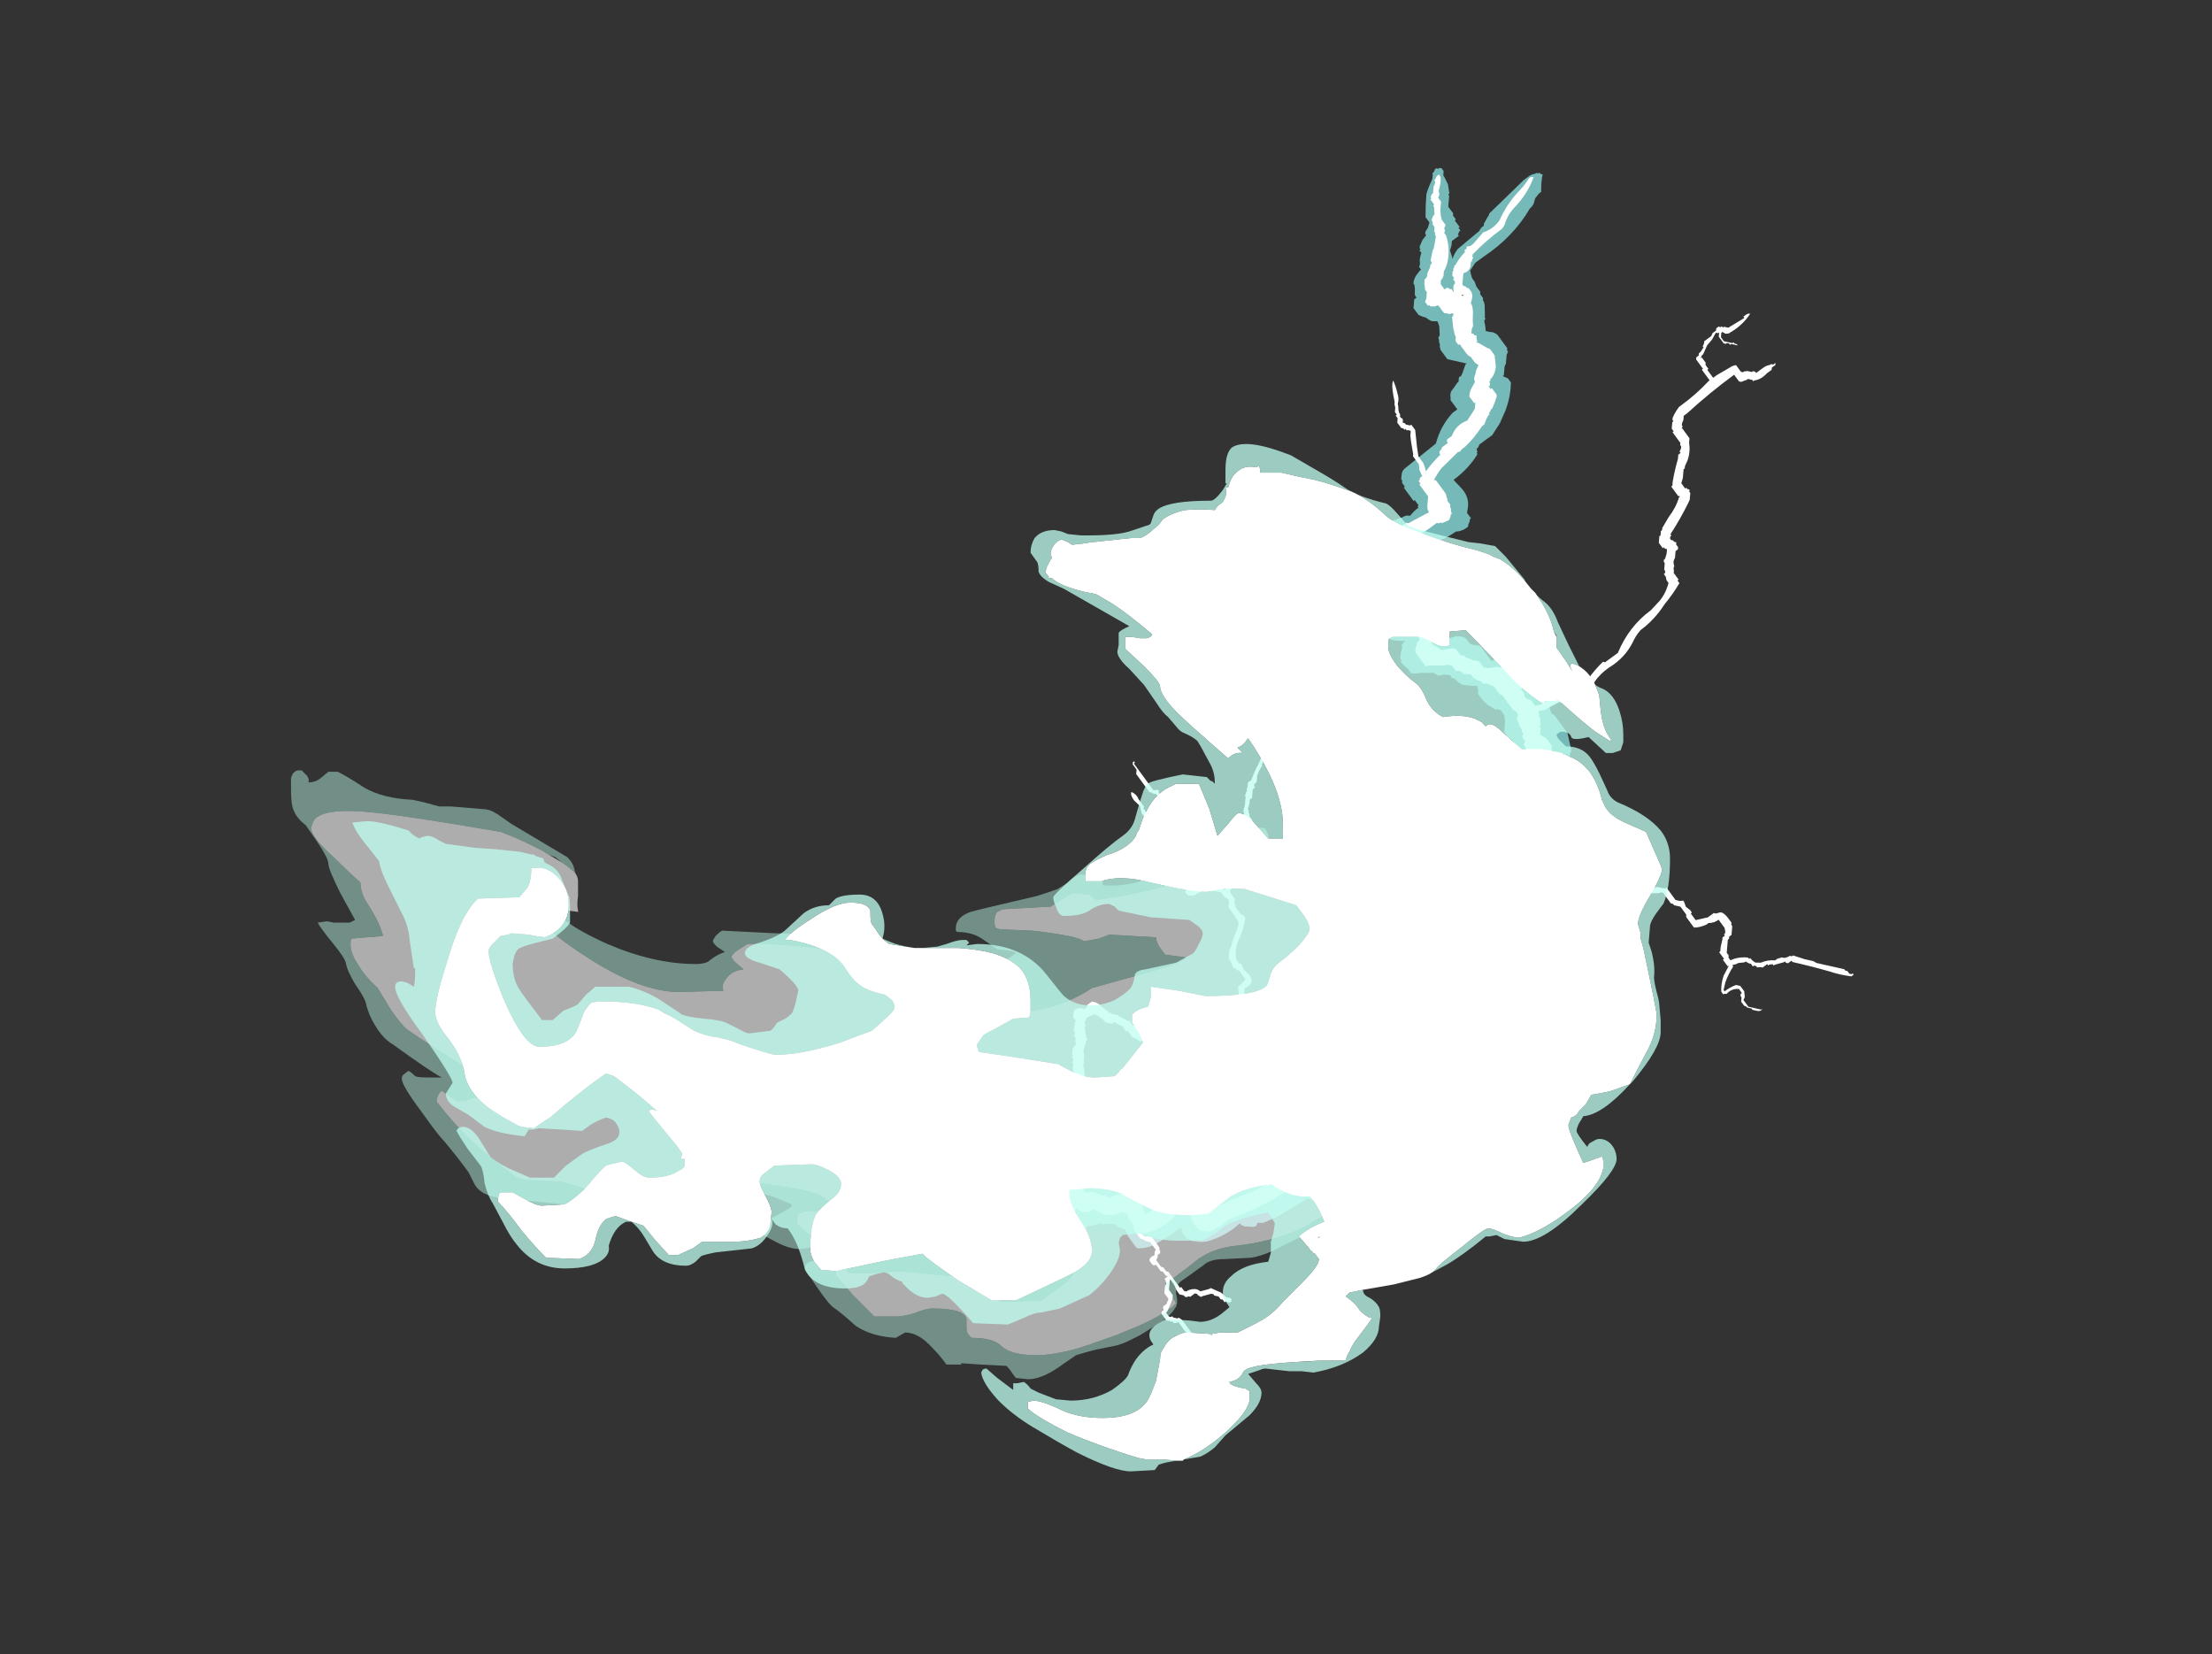 <?xml version="1.0" encoding="UTF-8" standalone="no"?>
<svg xmlns:ffdec="https://www.free-decompiler.com/flash" xmlns:xlink="http://www.w3.org/1999/xlink" ffdec:objectType="frame" height="433.65px" width="579.95px" xmlns="http://www.w3.org/2000/svg">
  <rect width="100%" height="100%" fill="#333333" stroke="none"/>
  <g transform="matrix(1.0, 0.0, 0.0, 1.0, 33.15, 278.1)">
    <use ffdec:characterId="527" height="24.25" transform="matrix(6.1, -4.471, 5.13, 7.0, 121.976, -71.692)" width="39.15" xlink:href="#shape0"/>
    <use ffdec:characterId="528" height="26.9" transform="matrix(6.1, -4.471, 5.13, 7.0, 124.222, -71.186)" width="41.9" xlink:href="#shape1"/>
    <use ffdec:characterId="526" height="22.8" transform="matrix(7.0, 0.0, 0.0, 7.0, 43.15, -76.15)" width="48.85" xlink:href="#shape2"/>
    <use ffdec:characterId="529" height="38.45" transform="matrix(7.0, 0.0, 0.0, 7.0, 59.25, -161.55)" width="49.35" xlink:href="#shape3"/>
  </g>
  <defs>
    <g id="shape0" transform="matrix(1.0, 0.0, 0.0, 1.0, 31.05, 25.5)">
      <path d="M7.55 -23.65 L7.7 -23.65 Q7.8 -23.65 7.9 -23.6 L7.95 -23.6 8.0 -23.55 8.05 -23.55 8.05 -23.5 8.1 -23.45 Q7.9 -23.3 7.7 -23.05 L7.6 -23.05 7.4 -23.0 7.25 -22.9 Q7.15 -22.85 7.05 -22.85 6.0 -22.45 4.75 -22.5 L4.4 -22.5 4.1 -22.4 4.05 -22.3 Q4.0 -22.2 4.0 -22.15 L4.0 -22.05 3.95 -21.9 3.95 -21.7 3.9 -21.65 3.9 -21.5 3.85 -21.45 3.85 -21.4 3.8 -21.3 3.6 -21.05 3.55 -21.0 3.55 -20.95 3.5 -20.95 3.45 -20.9 3.4 -20.8 3.3 -20.65 3.4 -20.55 Q3.5 -20.5 3.55 -20.35 L3.55 -19.85 3.5 -19.8 3.5 -19.75 3.4 -19.7 Q3.3 -19.6 3.2 -19.5 L3.1 -19.45 Q3.0 -19.35 2.9 -19.25 L2.85 -19.25 2.95 -19.1 2.95 -18.95 Q2.65 -18.6 2.2 -18.35 2.0 -18.25 1.8 -18.15 L1.35 -18.0 0.8 -18.0 0.7 -17.95 0.65 -17.95 0.6 -17.9 0.6 -17.85 0.55 -17.85 0.55 -17.8 Q0.0 -17.6 -0.65 -17.6 L-0.6 -17.25 Q-0.55 -16.85 -0.9 -16.6 L-0.95 -16.55 -0.95 -16.35 -1.0 -16.35 -1.05 -16.3 -1.15 -16.25 -1.2 -16.2 -1.3 -16.2 Q-1.4 -16.2 -1.55 -16.25 L-1.65 -16.3 Q-2.2 -16.3 -2.7 -16.5 L-3.3 -16.55 -3.5 -16.5 Q-3.65 -16.5 -3.8 -16.4 L-3.85 -16.4 -3.85 -16.2 -3.9 -16.15 -3.9 -16.1 -4.05 -15.95 -4.3 -15.95 -4.4 -15.9 -4.5 -15.8 -4.55 -15.8 -4.5 -15.75 -4.5 -15.7 -4.4 -15.6 -4.3 -15.55 -4.25 -15.5 -4.25 -15.45 -4.2 -15.4 -4.2 -15.05 -4.1 -14.95 Q-4.05 -14.9 -3.95 -14.85 L-3.75 -14.75 -3.65 -14.65 -3.6 -14.55 -3.6 -14.4 -3.65 -14.3 Q-3.65 -14.25 -3.7 -14.2 L-3.8 -14.1 -3.85 -14.1 -3.9 -14.05 -4.15 -14.05 Q-4.3 -14.05 -4.25 -13.95 L-4.2 -13.95 -4.2 -13.9 -4.15 -13.9 -4.15 -13.85 Q-3.95 -13.8 -3.8 -13.75 -3.6 -13.65 -3.55 -13.5 L-3.55 -13.35 Q-3.55 -13.3 -3.45 -13.2 -3.35 -13.15 -3.3 -13.05 L-3.3 -12.5 -3.2 -12.5 Q-3.05 -12.45 -2.95 -12.35 L-2.95 -12.3 -2.9 -12.3 -2.8 -12.2 -2.75 -12.2 -2.7 -12.15 -2.65 -12.05 -2.55 -11.9 -2.45 -11.7 -2.45 -11.4 Q-2.4 -11.2 -2.5 -11.0 L-2.6 -10.7 -2.6 -10.65 -2.55 -10.6 -2.55 -10.45 -2.6 -10.4 Q-2.6 -10.35 -2.65 -10.3 L-2.7 -10.15 Q-2.65 -10.1 -2.65 -10.05 L-2.65 -9.4 -2.9 -8.9 -3.0 -8.85 -3.15 -8.75 -3.2 -8.7 -3.2 -8.5 -3.25 -8.45 -3.25 -8.4 Q-3.7 -8.15 -4.25 -8.25 L-4.35 -8.2 -4.4 -8.15 -4.5 -8.1 -4.6 -8.0 -4.7 -7.85 Q-4.75 -7.75 -4.85 -7.75 -5.65 -7.55 -6.2 -8.0 L-6.25 -8.0 -6.35 -8.05 -6.5 -8.05 -6.5 -8.0 -6.6 -7.9 -6.6 -7.85 -6.65 -7.8 -6.75 -7.75 -7.0 -7.75 -7.05 -7.7 -7.1 -7.6 -7.15 -7.55 -7.15 -7.5 -7.2 -7.5 -7.25 -7.45 -7.7 -7.45 -7.75 -7.4 -7.75 -7.0 Q-7.75 -6.7 -7.8 -6.45 L-7.8 -6.4 -7.85 -6.4 -7.9 -6.35 -7.95 -6.35 -8.25 -6.3 Q-8.6 -6.25 -8.95 -6.3 L-8.95 -6.1 -9.0 -6.0 Q-9.05 -5.9 -9.1 -5.85 L-9.1 -5.65 -9.15 -5.55 Q-9.2 -5.45 -9.25 -5.4 L-9.3 -5.35 Q-9.05 -4.9 -9.1 -4.4 -9.15 -3.95 -9.7 -3.9 L-9.85 -3.85 -9.85 -3.8 -9.8 -3.8 -9.8 -3.65 -9.85 -3.6 -9.85 -3.45 -9.8 -3.4 -9.75 -3.4 -9.75 -3.35 -9.7 -3.3 -9.7 -2.9 -9.75 -2.9 -9.75 -2.85 -9.85 -2.75 -9.9 -2.75 -10.05 -2.6 Q-10.05 -2.35 -10.1 -2.2 -10.2 -1.85 -10.65 -1.8 L-11.25 -1.75 -11.4 -1.7 Q-11.6 -1.5 -11.9 -1.5 -12.9 -1.45 -13.9 -1.65 L-14.4 -1.7 Q-14.4 -1.65 -14.45 -1.65 L-14.55 -1.65 -14.75 -1.6 -14.85 -1.55 -14.95 -1.45 -15.05 -1.4 -15.15 -1.3 -15.25 -1.25 Q-16.4 -1.2 -17.6 -1.25 -18.2 -1.3 -18.3 -1.8 L-18.3 -1.95 -18.45 -2.0 Q-18.65 -2.0 -18.8 -2.05 L-18.9 -2.05 -18.95 -2.1 -19.05 -2.1 -19.05 -2.15 -19.1 -2.15 -19.15 -2.25 -19.2 -2.3 -19.2 -2.35 -19.25 -2.4 -19.25 -2.5 -19.3 -2.55 -19.35 -2.55 -19.35 -2.6 -19.45 -2.7 -20.7 -2.8 Q-20.95 -2.85 -21.2 -2.9 L-21.35 -3.0 -21.45 -2.95 Q-21.55 -2.95 -21.65 -3.05 L-21.8 -3.15 -21.8 -3.2 -21.85 -3.2 -21.85 -3.3 -21.9 -3.3 Q-22.55 -3.25 -23.15 -3.45 L-23.25 -3.5 Q-23.35 -3.55 -23.45 -3.65 -23.55 -3.7 -23.6 -3.8 L-23.65 -3.9 -23.65 -4.15 -23.6 -4.2 -23.6 -4.25 -24.65 -4.3 Q-24.95 -4.35 -25.2 -4.5 L-25.25 -4.55 -25.25 -5.0 -25.2 -5.1 -25.2 -5.2 Q-25.2 -5.25 -25.25 -5.25 L-25.3 -5.35 -25.35 -5.4 -25.35 -5.5 -25.55 -5.65 -25.75 -5.75 -25.75 -5.8 -25.95 -5.85 Q-26.05 -5.9 -26.15 -5.95 -26.8 -5.85 -27.4 -6.05 L-27.45 -6.1 -27.55 -6.15 -27.65 -6.25 -27.65 -6.35 -27.75 -6.35 Q-27.85 -6.35 -27.9 -6.45 L-28.05 -6.45 -28.1 -6.5 -28.15 -6.5 -28.2 -6.55 -28.2 -6.6 -28.25 -6.7 -28.25 -6.75 -28.3 -6.8 -28.3 -6.85 Q-28.4 -6.9 -28.55 -7.0 -28.65 -7.05 -28.7 -7.1 L-28.75 -7.15 -28.75 -7.65 Q-28.75 -7.8 -28.75 -7.95 L-29.15 -8.05 -29.3 -8.1 -29.5 -8.25 -29.65 -8.4 Q-29.7 -8.5 -29.7 -8.6 L-29.7 -8.9 -29.75 -8.95 -29.75 -9.0 -29.8 -9.1 Q-29.9 -9.2 -30.0 -9.25 -30.1 -9.3 -30.15 -9.4 L-30.15 -9.95 -30.1 -10.0 -30.1 -10.2 Q-30.1 -10.25 -30.15 -10.3 L-30.25 -10.4 -30.25 -10.8 -30.3 -10.8 -30.3 -11.2 -30.25 -11.25 -30.15 -11.3 Q-30.1 -11.35 -30.1 -11.45 -30.05 -11.5 -30.0 -11.55 L-29.95 -11.6 -29.9 -11.7 Q-30.05 -11.75 -30.15 -11.85 L-30.25 -11.9 -30.25 -11.95 -30.3 -11.95 -30.3 -12.0 Q-30.35 -12.0 -30.4 -12.0 L-30.4 -12.05 -30.5 -12.05 -30.6 -12.1 -30.7 -12.2 Q-30.7 -12.25 -30.7 -12.3 -30.7 -12.35 -30.7 -12.45 L-30.7 -12.55 -30.65 -12.55 -30.6 -12.65 -30.65 -12.75 -30.65 -13.0 -30.45 -13.3 -30.4 -13.4 Q-30.35 -13.5 -30.35 -13.55 L-30.35 -13.95 -30.4 -14.0 -30.4 -14.05 -30.45 -14.05 -30.5 -14.1 -30.65 -14.1 -30.9 -14.3 -31.05 -14.45 -31.05 -14.65 -31.0 -14.7 -30.95 -14.7 -30.9 -14.75 -30.75 -14.75 -30.7 -14.7 -30.55 -14.75 -30.3 -14.75 -30.25 -14.8 -30.2 -14.8 -30.1 -14.75 -30.05 -14.75 -30.0 -14.7 -29.6 -14.6 Q-29.5 -14.6 -29.45 -14.5 L-29.35 -14.5 -29.25 -14.45 -29.2 -14.4 -29.15 -14.3 -29.15 -14.25 -29.1 -14.25 -29.1 -14.15 Q-29.0 -14.1 -29.0 -13.95 L-29.0 -13.85 Q-29.05 -13.75 -29.1 -13.7 L-29.25 -13.5 -29.35 -13.3 -29.35 -13.25 -29.3 -13.2 -29.3 -13.05 -29.25 -13.05 -29.25 -12.7 -28.95 -12.65 Q-28.7 -12.55 -28.45 -12.45 L-28.45 -12.4 -28.4 -12.35 -28.4 -12.3 -28.35 -12.25 -28.35 -11.95 -28.4 -11.9 -28.4 -11.85 -28.7 -11.55 -28.75 -11.55 -28.75 -11.2 Q-28.75 -11.15 -28.8 -11.05 L-28.95 -10.95 -29.1 -10.8 Q-29.1 -10.7 -29.1 -10.65 L-29.0 -10.55 -29.0 -10.45 -28.95 -10.4 -28.95 -9.85 Q-28.85 -9.85 -28.75 -9.75 L-28.7 -9.7 Q-28.65 -9.65 -28.65 -9.6 L-28.65 -9.55 -28.5 -9.4 -28.5 -8.95 -27.85 -8.6 Q-27.5 -8.45 -27.45 -8.2 L-27.4 -8.05 -27.4 -8.0 -27.35 -7.95 -27.35 -7.9 -27.3 -7.8 -27.3 -7.6 -27.25 -7.5 -26.9 -7.4 Q-26.85 -7.4 -26.8 -7.35 L-26.6 -7.4 Q-26.05 -7.6 -25.45 -7.65 L-25.25 -7.55 -25.2 -7.55 -25.2 -7.5 -25.15 -7.45 -25.15 -7.3 -25.1 -7.3 -25.1 -7.2 Q-25.05 -7.1 -25.05 -7.0 L-25.0 -6.95 -25.0 -6.85 Q-24.95 -6.8 -24.8 -6.75 -24.5 -6.7 -24.4 -6.45 L-24.4 -6.35 -24.35 -6.35 -24.3 -6.3 -24.15 -6.2 -24.1 -6.15 Q-24.05 -6.1 -24.05 -6.0 L-24.05 -5.8 -24.0 -5.75 -23.95 -5.75 -23.85 -5.65 Q-23.8 -5.6 -23.8 -5.55 L-23.75 -5.35 -23.25 -5.35 -23.1 -5.3 -23.05 -5.3 -22.9 -5.35 -22.65 -5.4 -22.45 -5.4 Q-22.35 -5.4 -22.25 -5.3 -22.2 -5.25 -22.2 -5.2 L-22.1 -5.0 -22.1 -4.4 -22.15 -4.35 -20.1 -4.15 Q-20.0 -4.15 -19.95 -4.15 -19.5 -3.95 -19.0 -3.9 -18.85 -3.85 -18.7 -3.8 -18.65 -3.7 -18.65 -3.65 L-18.55 -3.45 -18.55 -3.4 Q-18.05 -3.35 -17.6 -3.05 L-17.55 -3.0 -17.45 -3.0 -17.0 -2.8 Q-16.9 -2.7 -16.9 -2.55 L-16.9 -2.5 -16.05 -2.65 Q-15.0 -2.8 -14.1 -3.25 -13.45 -3.25 -12.9 -3.0 -12.65 -2.9 -12.4 -2.9 L-11.95 -2.9 -11.75 -3.1 -11.6 -3.45 -11.6 -3.75 -11.55 -3.8 -11.55 -3.95 Q-11.45 -4.0 -11.35 -4.05 L-11.25 -4.1 -11.25 -4.15 Q-11.35 -4.25 -11.4 -4.35 L-11.4 -4.9 -11.35 -4.9 -11.15 -5.1 Q-11.05 -5.2 -10.9 -5.3 L-10.9 -5.35 -10.85 -5.4 -10.85 -5.55 -10.8 -5.6 -10.8 -5.65 -10.7 -5.75 -10.65 -5.75 -10.65 -5.8 Q-10.6 -5.9 -10.55 -6.0 L-10.55 -6.15 -10.5 -6.2 -10.45 -6.3 -10.35 -6.4 -10.35 -6.45 -10.3 -6.45 -10.3 -6.55 -10.05 -6.8 -10.0 -6.9 -10.0 -7.05 -9.95 -7.15 -9.9 -7.2 -9.85 -7.2 -9.6 -7.45 -9.55 -7.45 Q-9.5 -7.55 -9.4 -7.6 -9.2 -7.7 -9.0 -7.75 L-9.0 -8.0 -8.95 -8.05 -8.95 -8.2 -8.9 -8.25 -8.9 -8.3 -8.85 -8.35 -8.8 -8.35 -8.75 -8.4 -8.7 -8.4 Q-8.65 -8.5 -8.65 -8.55 L-8.6 -8.65 Q-8.55 -8.75 -8.45 -8.8 L-8.4 -8.85 -7.8 -8.85 Q-7.7 -8.85 -7.6 -8.8 L-7.55 -8.8 -7.45 -8.9 Q-7.2 -9.15 -6.8 -9.15 L-6.4 -9.15 -6.25 -9.1 Q-5.55 -9.2 -4.9 -9.4 L-4.8 -9.45 -4.75 -9.45 -4.75 -9.5 -4.7 -9.55 -4.65 -9.55 -4.65 -9.8 -4.35 -10.1 -4.35 -10.15 Q-4.35 -10.2 -4.35 -10.25 -4.4 -10.3 -4.4 -10.4 L-4.4 -10.55 -4.15 -10.8 -4.1 -10.9 -4.05 -10.95 -4.05 -11.15 -4.15 -11.25 -4.2 -11.25 -4.2 -11.3 -4.3 -11.5 Q-4.35 -11.65 -4.35 -11.8 L-4.35 -11.95 -4.3 -12.0 Q-4.25 -12.05 -4.25 -12.1 L-4.2 -12.15 -4.35 -12.25 -4.6 -12.45 -4.65 -12.55 -4.7 -12.75 -4.75 -12.8 -4.75 -12.9 -4.8 -12.95 -4.95 -13.05 -5.0 -13.05 -5.05 -13.1 -5.1 -13.1 -5.1 -13.15 -5.15 -13.2 -5.15 -13.25 -5.55 -13.5 Q-5.7 -13.55 -5.8 -13.65 -5.8 -13.7 -5.8 -13.8 L-5.85 -14.0 -5.85 -14.1 -5.8 -14.15 -5.8 -14.2 -5.7 -14.3 -5.5 -14.45 -5.5 -14.5 -5.3 -14.55 -5.4 -14.6 -5.6 -14.75 -5.65 -14.8 -5.75 -15.0 -5.75 -15.3 -5.7 -15.3 -5.7 -15.4 -5.65 -15.45 -5.65 -15.5 -5.6 -15.5 -5.55 -15.55 -5.55 -16.7 -5.5 -16.75 -5.45 -16.9 -5.3 -17.05 -5.2 -17.05 -5.15 -17.1 -5.05 -17.1 -4.95 -17.15 -4.75 -17.3 -4.6 -17.35 Q-4.5 -17.4 -4.4 -17.45 L-4.3 -17.45 -4.2 -17.55 -3.95 -17.65 Q-3.75 -17.7 -3.5 -17.7 L-3.25 -17.7 Q-3.15 -17.7 -3.05 -17.65 L-3.0 -17.65 -2.85 -17.6 Q-2.7 -17.6 -2.6 -17.5 -2.4 -17.55 -2.2 -17.55 L-2.2 -17.6 -2.15 -17.6 -2.15 -17.8 -2.2 -17.8 -2.2 -18.3 -2.15 -18.3 -2.15 -18.45 -2.1 -18.5 -2.1 -18.55 -2.0 -18.65 Q-1.9 -18.75 -1.75 -18.75 L-0.4 -18.8 Q0.1 -19.15 0.7 -19.25 L0.9 -19.25 0.9 -19.6 0.95 -19.65 Q1.0 -19.75 1.1 -19.8 1.3 -19.85 1.45 -19.9 L1.5 -19.9 1.6 -20.0 1.7 -20.0 1.8 -20.05 2.05 -20.2 2.1 -20.2 1.65 -20.65 1.65 -21.0 1.7 -21.1 1.75 -21.15 Q1.75 -21.2 1.8 -21.25 L1.85 -21.35 1.9 -21.35 1.95 -21.4 2.1 -21.6 2.15 -21.75 2.0 -21.85 Q1.95 -21.9 1.9 -22.05 1.8 -22.15 1.75 -22.25 L1.75 -22.5 1.95 -22.7 2.05 -22.7 2.05 -22.75 Q2.05 -22.8 2.1 -22.85 2.2 -22.95 2.25 -23.05 L2.25 -23.1 Q2.35 -23.2 2.5 -23.25 L2.7 -23.3 2.75 -23.3 2.75 -23.4 Q2.85 -23.45 2.9 -23.55 3.0 -23.65 3.1 -23.7 L3.1 -23.8 3.15 -23.8 3.15 -23.85 3.2 -23.9 Q3.3 -23.95 3.4 -24.0 L3.6 -24.05 3.6 -24.1 3.65 -24.15 3.8 -24.2 3.95 -24.3 3.95 -24.5 Q4.2 -24.8 4.45 -25.05 4.6 -25.15 4.8 -25.25 4.95 -25.3 5.05 -25.45 L5.1 -25.45 5.2 -25.5 5.25 -25.5 5.3 -25.45 5.35 -25.45 5.4 -25.4 5.4 -25.3 5.3 -25.2 5.3 -25.15 5.25 -24.9 5.1 -24.65 5.05 -24.65 5.05 -24.6 4.8 -24.35 4.8 -24.1 4.75 -24.05 4.75 -23.9 4.7 -23.9 4.7 -23.65 4.65 -23.65 4.65 -23.55 4.6 -23.55 4.5 -23.5 4.5 -23.45 4.2 -23.45 4.1 -23.35 3.95 -23.25 Q3.9 -23.1 3.85 -23.0 4.0 -23.1 4.2 -23.15 L5.1 -23.2 5.15 -23.2 5.3 -23.25 5.4 -23.25 5.45 -23.3 5.7 -23.4 Q5.75 -23.4 5.8 -23.45 6.6 -23.55 7.45 -23.65 L7.55 -23.65 M2.7 -22.55 L2.7 -22.45 Q2.75 -22.35 2.7 -22.3 L2.8 -22.25 2.85 -22.25 2.9 -22.2 2.9 -22.15 2.95 -22.15 2.95 -22.0 3.05 -21.9 Q3.15 -21.85 3.15 -21.75 L3.15 -21.7 3.1 -21.6 2.95 -21.45 2.9 -21.45 2.8 -21.4 2.75 -21.45 2.75 -21.4 Q2.65 -21.2 2.45 -21.0 L2.4 -20.95 2.4 -20.9 Q2.4 -20.85 2.45 -20.8 L2.55 -20.7 2.55 -20.95 2.6 -20.95 2.6 -21.0 2.7 -21.1 Q2.7 -21.15 2.75 -21.2 L2.9 -21.35 3.2 -21.35 3.25 -21.3 3.35 -21.45 3.35 -21.6 3.4 -21.6 3.4 -21.85 3.45 -21.85 3.45 -21.95 3.4 -22.0 3.4 -22.05 3.35 -22.05 3.35 -22.15 3.25 -22.05 3.05 -22.05 Q3.0 -22.1 2.95 -22.15 2.9 -22.3 2.9 -22.45 L2.9 -22.85 2.8 -22.75 2.8 -22.7 2.7 -22.55 M3.3 -23.15 L3.2 -23.05 3.3 -23.1 3.3 -23.15 M2.85 -20.2 L2.9 -20.1 2.9 -20.05 2.85 -20.05 2.95 -20.1 2.95 -20.15 2.9 -20.2 2.85 -20.2 M2.4 -19.6 L2.4 -19.6 M1.9 -19.35 L1.95 -19.25 Q2.0 -19.2 2.0 -19.15 L2.0 -19.1 2.05 -19.15 2.05 -19.4 2.1 -19.45 2.05 -19.45 1.95 -19.4 1.9 -19.35 M-28.05 -7.8 L-28.1 -7.9 -28.1 -7.45 Q-28.0 -7.4 -27.9 -7.35 L-27.9 -7.7 -27.95 -7.75 -28.05 -7.8 M-27.6 -7.0 L-27.55 -7.0 -27.5 -6.95 -27.45 -6.95 -27.6 -7.05 -27.6 -7.0 M-26.1 -6.6 L-25.85 -6.6 -25.75 -6.5 -25.7 -6.5 -25.7 -6.45 -25.65 -6.4 -25.65 -6.35 Q-25.4 -6.25 -25.2 -6.15 L-24.95 -6.0 Q-25.0 -6.1 -25.05 -6.2 L-25.1 -6.2 -25.25 -6.25 Q-25.35 -6.25 -25.5 -6.35 L-25.55 -6.35 -25.6 -6.4 -25.65 -6.5 -25.65 -6.75 -25.7 -6.75 -25.7 -6.9 Q-25.85 -6.85 -25.95 -6.8 L-26.0 -6.7 -26.0 -6.65 -26.1 -6.6 M0.0 -18.25 L0.1 -18.3 -0.2 -18.25 0.0 -18.25 M-1.5 -18.15 L-1.5 -18.05 Q-1.4 -18.05 -1.35 -18.0 L-1.3 -17.9 -1.25 -17.95 -1.25 -18.0 -1.2 -18.0 -1.2 -18.05 Q-1.05 -18.15 -0.85 -18.2 L-1.5 -18.15 M-1.4 -17.35 L-1.4 -17.15 Q-1.4 -17.1 -1.45 -17.1 -1.5 -17.0 -1.6 -17.0 L-2.1 -16.95 -1.55 -16.95 -1.35 -17.15 -1.35 -17.45 -1.4 -17.35 M-4.8 -16.35 L-4.8 -16.35 M-4.95 -13.95 L-5.0 -13.95 -4.95 -13.9 -4.95 -13.95 M-22.7 -4.3 L-22.7 -4.35 -22.75 -4.4 -22.75 -4.8 -23.0 -4.75 -22.9 -4.7 -22.8 -4.6 -22.8 -4.2 -22.9 -4.1 -22.75 -3.95 -22.55 -3.95 -22.7 -4.1 -22.7 -4.3 M-21.25 -3.7 Q-21.2 -3.55 -21.15 -3.45 L-21.1 -3.4 Q-20.55 -3.35 -20.0 -3.4 L-19.9 -3.4 Q-20.05 -3.45 -20.15 -3.5 L-20.45 -3.65 -20.5 -3.65 -20.5 -3.7 -21.25 -3.7 M-24.75 -5.8 L-24.8 -5.85 -24.8 -5.8 -24.75 -5.8 -24.75 -5.7 -24.7 -5.65 -24.7 -5.8 -24.75 -5.8 M-24.55 -5.3 L-24.55 -5.0 Q-24.55 -4.95 -24.55 -4.9 L-24.45 -4.9 -24.45 -5.25 -24.55 -5.3 M-17.65 -2.35 Q-17.6 -2.3 -17.6 -2.2 L-17.6 -2.35 -17.65 -2.35 M-17.6 -2.15 L-17.6 -2.0 -17.55 -2.0 -17.5 -1.95 -17.4 -1.95 -17.5 -2.0 -17.55 -2.05 -17.55 -2.1 -17.6 -2.15 M-17.0 -1.95 L-15.55 -1.9 -15.5 -1.95 -15.45 -1.95 -15.45 -2.0 -15.35 -2.1 -15.6 -2.1 -16.35 -2.0 -17.0 -1.95 M-18.55 -2.75 L-18.5 -2.7 Q-18.4 -2.65 -18.2 -2.6 L-18.15 -2.6 -18.2 -2.65 -18.35 -2.7 -18.4 -2.75 -18.55 -2.75 M-13.8 -2.6 L-14.0 -2.6 Q-14.2 -2.45 -14.4 -2.35 -13.95 -2.45 -13.45 -2.3 -12.75 -2.1 -12.1 -2.15 L-12.0 -2.2 Q-12.5 -2.25 -13.0 -2.35 -13.45 -2.4 -13.8 -2.6 M-3.15 -11.7 L-3.2 -11.8 -3.25 -11.85 -3.25 -11.9 -3.3 -11.9 -3.35 -11.95 -3.5 -12.0 -3.5 -11.9 -3.55 -11.85 -3.6 -11.75 -3.45 -11.6 Q-3.35 -11.55 -3.35 -11.5 L-3.3 -11.4 -3.25 -11.4 -3.2 -11.45 -3.15 -11.45 -3.1 -11.5 -3.0 -11.5 -3.0 -11.55 -3.15 -11.7 M-3.95 -12.85 L-3.95 -12.8 -3.85 -12.7 -3.85 -12.85 -3.9 -12.85 -3.95 -12.9 -4.0 -12.9 -3.95 -12.85 M-3.35 -11.05 L-3.35 -10.65 -3.3 -10.75 -3.3 -11.0 -3.35 -11.05 M-3.55 -10.4 L-3.65 -10.35 -3.65 -9.9 -3.7 -9.85 -3.75 -9.7 -3.8 -9.7 -3.8 -9.65 -3.85 -9.6 -3.9 -9.6 -3.95 -9.55 -3.95 -9.45 -3.75 -9.6 -3.65 -9.7 -3.6 -9.7 -3.55 -9.75 -3.5 -9.85 -3.4 -9.95 -3.45 -9.95 -3.45 -10.0 -3.5 -10.0 -3.5 -10.45 -3.55 -10.4 M-4.15 -9.1 L-4.15 -9.05 -4.2 -9.05 Q-5.15 -8.55 -6.2 -8.6 L-6.2 -8.5 -6.05 -8.5 Q-5.75 -8.45 -5.5 -8.35 L-5.2 -8.35 -5.15 -8.4 -5.1 -8.4 -5.1 -8.5 -5.05 -8.5 -5.0 -8.6 -4.8 -8.7 -4.7 -8.8 -4.5 -8.8 Q-4.35 -8.85 -4.15 -8.75 L-3.85 -8.8 Q-3.85 -8.85 -3.9 -8.9 -3.95 -8.95 -4.0 -9.0 L-4.05 -9.1 -4.05 -9.2 -4.15 -9.1 M-8.2 -8.05 L-8.3 -8.0 -8.3 -7.95 -8.35 -7.8 -8.35 -7.75 -8.3 -7.75 -8.3 -7.9 -8.25 -7.95 -8.2 -7.95 -8.2 -8.0 -8.1 -8.0 -8.05 -8.05 -7.95 -8.05 -7.85 -8.0 -7.75 -8.0 -7.65 -7.95 -7.6 -7.95 -7.6 -8.1 -7.55 -8.15 -7.75 -8.2 -7.9 -8.25 -8.05 -8.25 -8.1 -8.2 -8.15 -8.1 -8.2 -8.05 M-9.15 -6.95 L-9.05 -6.95 -8.85 -6.9 -8.55 -6.9 -8.45 -7.0 -8.35 -7.05 -8.35 -7.25 -8.4 -7.25 -8.5 -7.2 -8.85 -7.15 -8.95 -7.1 -9.0 -7.1 -9.05 -7.0 -9.15 -6.95 M-6.85 -8.55 L-6.95 -8.55 -7.0 -8.5 -7.05 -8.5 -7.1 -8.45 -7.1 -8.4 -6.95 -8.4 -6.85 -8.5 -6.75 -8.55 -6.85 -8.55 M-10.3 -4.4 L-10.3 -4.35 -10.15 -4.4 Q-9.95 -4.45 -9.75 -4.55 L-9.75 -4.6 -9.8 -4.75 Q-10.05 -4.55 -10.35 -4.45 L-10.3 -4.4 M-10.8 -3.45 L-10.8 -3.3 -10.55 -3.55 -10.55 -3.7 -10.8 -3.6 -10.85 -3.55 -10.85 -3.5 -10.8 -3.45 M-11.3 -2.6 L-11.3 -2.45 -10.85 -2.5 -10.85 -2.8 -10.8 -2.8 -10.85 -2.95 -10.95 -2.85 -11.2 -2.7 -11.25 -2.7 -11.25 -2.65 -11.3 -2.65 -11.3 -2.6" fill="#8ce6e6" fill-opacity="0.749" fill-rule="evenodd" stroke="none"/>
    </g>
    <g id="shape1" transform="matrix(1.0, 0.0, 0.0, 1.0, 30.85, 25.3)">
      <path d="M-24.85 -5.3 L-24.85 -5.5 -24.8 -5.55 -24.95 -5.7 Q-25.35 -5.75 -25.5 -6.0 L-25.65 -6.25 -25.9 -6.3 -25.95 -6.35 -26.05 -6.4 Q-26.05 -6.45 -26.1 -6.5 L-26.1 -6.6 Q-26.75 -6.3 -27.5 -6.45 L-27.5 -6.5 -27.55 -6.5 -27.6 -6.65 -27.65 -6.75 -27.7 -6.8 -27.7 -6.95 Q-27.85 -7.0 -28.05 -7.0 L-28.25 -7.15 -28.3 -7.2 -28.35 -7.3 -28.35 -7.4 -28.4 -7.45 -28.4 -7.5 -28.45 -7.5 -28.5 -7.55 -28.5 -7.6 -28.55 -7.65 -28.55 -8.05 Q-28.6 -8.15 -28.75 -8.2 L-28.9 -8.25 -29.1 -8.4 Q-29.15 -8.5 -29.2 -8.55 L-29.2 -8.6 Q-29.35 -8.6 -29.5 -8.65 L-29.5 -8.7 Q-29.6 -8.85 -29.55 -9.0 L-29.55 -9.5 Q-29.6 -9.6 -29.75 -9.6 -29.8 -9.6 -29.85 -9.65 -29.9 -9.75 -29.9 -9.9 L-29.9 -10.3 -29.95 -10.3 -29.95 -10.6 -29.9 -10.65 -29.9 -11.05 -29.85 -11.05 -29.9 -11.1 -29.9 -11.25 -29.85 -11.3 -29.85 -11.4 -29.8 -11.4 -29.5 -11.7 Q-29.45 -11.75 -29.45 -11.8 L-29.45 -11.95 -29.4 -11.95 -29.4 -12.0 Q-29.8 -12.05 -30.15 -12.15 -30.2 -12.2 -30.2 -12.25 L-30.15 -12.35 -30.15 -12.4 Q-30.15 -12.5 -30.1 -12.5 L-30.05 -12.6 -30.05 -12.65 Q-30.1 -12.7 -30.2 -12.7 L-30.3 -12.75 -30.3 -12.9 Q-30.3 -13.0 -30.2 -13.05 L-30.05 -13.2 -30.05 -13.45 -29.95 -13.55 -30.0 -13.55 -30.0 -13.95 -30.05 -13.95 -30.1 -14.05 -30.1 -14.2 -30.15 -14.25 -30.25 -14.25 -30.3 -14.3 Q-30.45 -14.4 -30.65 -14.45 L-30.75 -14.45 Q-30.8 -14.45 -30.85 -14.5 L-30.85 -14.65 -30.8 -14.7 -30.8 -14.65 -30.7 -14.7 -30.55 -14.7 Q-30.4 -14.65 -30.25 -14.6 L-30.2 -14.55 Q-30.0 -14.5 -29.8 -14.45 L-29.7 -14.35 -29.7 -14.25 -29.65 -14.15 -29.6 -14.1 -29.6 -13.85 -29.5 -13.65 -29.5 -13.35 -29.55 -13.35 -29.6 -13.3 -29.6 -13.1 -29.65 -13.05 -29.65 -13.0 -29.6 -12.95 -29.6 -12.9 -29.55 -12.85 -29.55 -12.6 -29.6 -12.5 -28.95 -12.35 -28.85 -12.25 -28.85 -12.05 -28.95 -11.85 -28.95 -11.65 Q-29.0 -11.55 -29.1 -11.4 L-29.4 -11.2 -29.4 -10.85 -29.45 -10.85 -29.45 -10.0 -29.25 -9.9 Q-29.2 -9.85 -29.2 -9.75 L-29.15 -9.6 -29.1 -9.55 -29.1 -9.05 Q-29.05 -8.95 -28.95 -8.9 L-28.8 -8.85 -28.8 -8.8 -28.75 -8.75 Q-28.7 -8.65 -28.55 -8.6 -28.5 -8.55 -28.45 -8.5 L-28.2 -8.45 -28.15 -8.4 -28.1 -8.4 -28.05 -8.35 Q-27.15 -8.55 -26.25 -8.7 L-26.1 -8.7 -26.05 -8.65 -26.05 -8.6 -26.0 -8.6 -26.0 -8.55 -25.95 -8.55 -25.85 -8.65 -25.75 -8.65 -25.7 -8.6 -25.55 -8.6 -25.4 -8.7 -25.25 -8.85 -25.05 -8.95 -24.85 -9.0 -24.65 -9.15 Q-24.6 -9.2 -24.55 -9.3 L-24.45 -9.4 -24.45 -9.45 -24.15 -9.45 -24.05 -9.35 Q-23.95 -9.35 -23.85 -9.4 L-23.7 -9.45 Q-23.65 -9.5 -23.6 -9.6 L-23.4 -9.9 -23.4 -10.0 -23.35 -10.05 -23.35 -10.1 -23.3 -10.1 -23.25 -10.15 -23.25 -10.2 -23.2 -10.25 -23.15 -10.25 -23.15 -10.35 -23.1 -10.35 -23.1 -10.4 -22.95 -10.55 -22.75 -10.6 -22.75 -10.65 -22.65 -10.75 -22.65 -10.85 -22.6 -10.85 -22.55 -10.9 -22.55 -11.0 -22.5 -11.0 -22.35 -11.15 -22.3 -11.15 -22.3 -11.3 -22.2 -11.4 Q-22.15 -11.45 -22.1 -11.45 -21.95 -11.45 -21.85 -11.35 L-21.85 -11.3 -21.7 -11.3 -21.65 -11.35 -21.45 -11.35 -21.4 -11.3 Q-21.3 -11.2 -21.3 -11.1 L-21.2 -10.8 -21.2 -10.75 -21.15 -10.75 -21.15 -10.7 -21.0 -10.55 -21.0 -10.5 -20.95 -10.45 -20.85 -10.25 -20.8 -10.2 -20.8 -10.05 -20.75 -10.0 -20.75 -9.75 -20.7 -9.75 Q-20.6 -9.7 -20.45 -9.65 L-20.4 -9.6 -20.4 -9.5 -20.35 -9.5 -20.35 -9.45 -19.9 -9.4 -19.85 -9.35 -19.8 -9.35 Q-19.75 -9.3 -19.8 -9.25 L-19.8 -9.0 -19.7 -9.0 -19.65 -8.95 -19.6 -8.95 -19.6 -8.9 -19.55 -8.85 Q-19.5 -8.8 -19.35 -8.75 L-19.2 -8.7 Q-19.15 -8.65 -19.15 -8.6 L-19.15 -8.5 -19.1 -8.4 Q-18.65 -8.55 -18.05 -8.6 L-17.95 -8.6 -17.9 -8.65 -17.85 -8.65 -17.55 -8.75 -17.45 -8.8 -17.4 -8.8 -17.4 -8.85 -17.3 -8.85 -17.25 -8.9 -17.2 -8.9 -17.15 -8.95 -17.15 -9.0 -17.1 -9.0 -17.1 -9.05 -17.05 -9.1 -16.95 -9.1 -16.7 -9.15 -16.7 -9.5 -16.75 -9.5 -16.75 -9.55 -16.8 -9.65 -16.75 -9.85 -16.75 -9.95 -16.55 -10.15 Q-16.4 -10.2 -16.3 -10.3 L-15.85 -10.55 Q-15.7 -10.65 -15.7 -10.75 -15.75 -10.8 -15.7 -10.85 -15.7 -10.95 -15.7 -11.0 L-15.7 -11.2 -15.55 -11.35 -15.55 -11.45 Q-15.6 -11.5 -15.6 -11.55 L-15.6 -11.7 Q-15.65 -11.75 -15.75 -11.85 L-15.85 -11.9 -15.85 -12.05 -15.9 -12.05 -16.3 -12.1 Q-16.5 -12.1 -16.6 -12.25 L-16.6 -12.35 -16.5 -12.4 -16.5 -12.45 -16.4 -12.55 Q-16.4 -12.6 -16.4 -12.65 L-16.35 -12.7 -16.3 -12.7 -16.2 -12.85 Q-16.2 -12.9 -16.15 -12.95 L-16.1 -13.0 -16.05 -13.0 -16.05 -13.15 Q-16.05 -13.25 -16.05 -13.35 L-16.0 -13.45 -15.95 -13.6 -15.95 -13.9 -15.85 -14.05 -15.8 -14.1 -15.75 -14.2 Q-15.75 -14.25 -15.75 -14.3 L-15.75 -14.45 -15.8 -14.45 -15.8 -14.55 -15.85 -14.55 -15.85 -14.6 -15.95 -14.7 -16.0 -14.7 Q-16.0 -14.8 -16.1 -14.8 L-16.2 -14.85 -16.2 -15.05 -16.1 -15.25 -16.15 -15.5 Q-16.15 -15.7 -16.05 -15.75 -15.95 -15.6 -16.0 -15.45 L-16.0 -15.15 -16.05 -15.15 -16.05 -15.0 -16.1 -14.95 Q-16.1 -14.85 -16.0 -14.85 L-15.95 -14.8 -15.9 -14.8 -15.9 -14.75 -15.85 -14.7 -15.8 -14.7 -15.75 -14.65 -15.7 -14.7 -15.65 -14.8 -15.65 -14.85 -15.4 -15.1 -15.4 -15.25 -15.5 -15.35 -15.5 -15.4 -15.55 -15.4 -15.55 -16.1 -15.45 -16.2 -15.45 -16.4 -15.4 -16.45 -15.35 -16.45 -15.35 -16.4 -15.4 -16.4 -15.4 -15.4 -15.3 -15.35 -15.25 -15.3 -15.3 -15.25 -15.3 -15.1 -15.4 -15.0 Q-15.4 -14.95 -15.45 -14.9 L-15.5 -14.85 -15.5 -14.75 -15.65 -14.6 -15.65 -14.45 -15.7 -14.35 -15.7 -14.2 -15.75 -14.15 -15.75 -14.1 -15.85 -13.9 -15.9 -13.75 -15.85 -13.6 -15.9 -13.55 -15.9 -13.45 -15.95 -13.4 -15.95 -13.0 -16.0 -12.95 -16.0 -12.9 Q-16.0 -12.85 -16.05 -12.75 L-16.1 -12.65 -16.15 -12.6 -16.2 -12.6 -16.25 -12.4 Q-16.3 -12.35 -16.35 -12.3 L-16.25 -12.25 -15.8 -12.25 -15.65 -12.1 -15.65 -12.05 -15.45 -11.95 -15.6 -11.95 -15.6 -12.0 -15.65 -12.0 -15.7 -11.95 -15.55 -11.85 -15.5 -11.8 -15.45 -11.7 -15.4 -11.7 -15.35 -11.75 -15.25 -11.8 -15.2 -11.85 -15.15 -11.85 -15.05 -11.9 -15.0 -11.95 -14.85 -11.95 -14.75 -12.0 -14.7 -12.05 -14.7 -12.1 -14.5 -12.2 Q-14.4 -12.25 -14.35 -12.35 L-14.3 -12.35 -14.2 -12.4 -14.15 -12.4 -14.15 -12.45 Q-13.95 -12.5 -13.75 -12.6 L-13.45 -12.8 -13.45 -12.85 -13.4 -12.9 -13.4 -13.15 -13.35 -13.2 -13.3 -13.3 -13.15 -13.4 -12.95 -13.6 -12.95 -13.65 -12.9 -13.65 -12.85 -13.7 -12.8 -13.7 Q-12.8 -13.75 -12.7 -13.8 -12.65 -13.85 -12.6 -13.9 L-12.45 -13.9 Q-12.2 -14.05 -11.95 -14.15 -11.85 -14.2 -11.75 -14.25 L-11.7 -14.3 -11.65 -14.3 -11.5 -14.35 -11.45 -14.35 -11.65 -14.25 -11.65 -14.2 -11.7 -14.2 -11.8 -14.1 -11.85 -14.1 -11.85 -14.05 Q-12.05 -14.0 -12.2 -13.9 L-12.35 -13.75 -12.45 -13.75 -12.5 -13.7 -12.5 -13.65 -12.6 -13.65 -12.8 -13.45 -12.9 -13.45 -13.0 -13.35 -13.15 -13.25 -13.15 -13.2 -13.2 -13.15 -13.2 -13.1 -13.25 -13.05 -13.25 -12.9 -13.4 -12.75 -13.45 -12.65 -13.5 -12.6 Q-13.6 -12.55 -13.7 -12.5 L-13.85 -12.35 -14.0 -12.3 -14.05 -12.3 -14.1 -12.25 -14.15 -12.25 -14.15 -12.2 -14.25 -12.2 -14.35 -12.15 -14.4 -12.1 -14.4 -12.05 -14.5 -12.05 -14.55 -12.0 -14.55 -11.9 Q-14.7 -11.85 -14.85 -11.8 L-15.1 -11.7 -15.15 -11.65 -15.2 -11.65 -15.25 -11.6 -15.3 -11.6 Q-15.35 -11.55 -15.35 -11.5 L-15.35 -11.4 Q-15.35 -11.35 -15.35 -11.3 L-15.45 -11.2 -15.45 -11.15 -15.5 -11.1 -15.5 -10.8 -15.45 -10.75 -15.45 -10.65 -15.5 -10.6 Q-15.8 -10.35 -16.15 -10.2 -16.4 -10.05 -16.55 -9.8 L-16.55 -9.65 -16.5 -9.6 -16.55 -9.4 -16.5 -9.2 Q-16.5 -9.1 -16.55 -9.0 -16.7 -8.9 -16.9 -8.95 L-17.05 -8.8 -17.15 -8.75 -17.2 -8.7 -17.2 -8.65 -17.3 -8.65 -17.35 -8.6 -17.4 -8.6 -17.4 -8.55 -17.5 -8.55 -17.7 -8.5 -17.75 -8.4 -17.8 -8.4 -17.85 -8.35 Q-18.5 -8.3 -19.1 -8.1 L-19.35 -8.1 -19.4 -8.15 -19.45 -8.15 Q-19.45 -8.2 -19.45 -8.3 L-19.45 -8.55 -19.6 -8.55 -19.7 -8.6 -19.75 -8.6 -19.75 -8.65 -19.8 -8.7 -19.8 -8.75 -19.85 -8.75 -19.95 -8.8 -19.95 -8.85 -20.0 -8.85 -20.0 -9.15 Q-20.2 -9.2 -20.45 -9.2 L-20.5 -9.25 -20.5 -9.3 -20.55 -9.3 -20.6 -9.35 -20.6 -9.4 -20.65 -9.45 -20.75 -9.5 -20.9 -9.5 Q-20.95 -9.55 -20.95 -9.6 L-21.0 -9.7 -21.05 -9.75 -21.05 -10.0 -21.1 -10.0 -21.1 -10.1 Q-21.1 -10.15 -21.1 -10.2 L-21.2 -10.35 -21.25 -10.45 -21.35 -10.45 -21.5 -10.6 -21.5 -10.7 Q-21.5 -10.75 -21.55 -10.8 -21.55 -10.85 -21.6 -10.95 L-21.65 -11.0 -21.95 -11.05 -22.0 -11.0 -22.05 -11.0 -22.1 -10.95 -22.1 -10.9 -22.15 -10.85 -22.2 -10.85 -22.2 -10.8 -22.25 -10.75 -22.25 -10.7 -22.3 -10.7 -22.3 -10.6 -22.35 -10.6 -22.35 -10.5 -22.4 -10.5 -22.7 -10.3 -22.75 -10.2 -22.9 -10.05 -22.9 -10.0 -22.95 -10.0 -23.0 -9.95 Q-23.05 -9.8 -23.2 -9.65 L-23.35 -9.4 Q-23.4 -9.3 -23.45 -9.2 L-23.5 -9.15 -23.75 -9.15 -23.9 -9.1 Q-24.1 -9.05 -24.25 -9.15 L-24.3 -9.15 -24.35 -9.1 -24.4 -9.0 -24.6 -8.8 -24.65 -8.8 -24.75 -8.7 -24.9 -8.7 -25.0 -8.65 -25.05 -8.6 -25.1 -8.6 -25.4 -8.3 Q-25.6 -8.25 -25.8 -8.3 L-25.85 -8.3 -25.9 -8.25 -26.15 -8.25 -26.25 -8.35 Q-26.6 -8.4 -26.9 -8.3 -27.05 -8.3 -27.2 -8.25 L-27.25 -8.25 Q-27.65 -8.15 -28.05 -8.1 L-28.05 -7.9 -27.9 -7.6 -27.9 -7.5 Q-27.55 -7.5 -27.25 -7.35 L-27.25 -7.25 -27.2 -7.25 -27.2 -7.0 -27.15 -7.0 -27.15 -6.85 Q-26.55 -6.85 -26.05 -7.25 -25.85 -7.4 -25.6 -7.25 L-25.55 -7.2 -25.55 -6.8 Q-25.35 -6.75 -25.25 -6.6 -25.2 -6.55 -25.15 -6.45 L-25.1 -6.4 -25.05 -6.4 -25.05 -6.35 -24.95 -6.25 Q-24.8 -6.2 -24.65 -6.2 L-24.6 -6.15 -24.55 -6.15 -24.5 -6.05 Q-24.4 -5.95 -24.3 -5.85 -24.2 -5.75 -24.2 -5.65 L-24.2 -5.5 Q-24.2 -5.45 -24.25 -5.4 L-24.3 -5.3 -24.3 -5.2 -23.05 -5.15 Q-22.8 -5.0 -22.6 -4.8 -22.5 -4.7 -22.5 -4.6 L-22.45 -4.45 -22.45 -4.4 Q-22.45 -4.35 -22.5 -4.3 L-22.5 -4.15 Q-22.2 -4.15 -21.8 -4.05 -21.75 -4.05 -21.7 -4.05 -20.6 -3.75 -19.45 -3.7 L-19.4 -3.7 -19.4 -3.65 -19.35 -3.6 -18.9 -3.25 -18.65 -3.05 -18.55 -3.05 -18.2 -3.0 -18.15 -3.0 -18.1 -2.95 -18.05 -2.85 -17.95 -2.75 -17.7 -2.65 -17.55 -2.6 -17.5 -2.55 Q-17.45 -2.5 -17.45 -2.45 L-17.45 -2.1 Q-16.55 -1.95 -15.7 -2.25 -15.5 -2.35 -15.3 -2.4 -15.2 -2.4 -15.1 -2.45 -14.0 -2.75 -12.95 -2.5 L-12.5 -2.5 Q-12.2 -2.65 -11.9 -2.6 L-11.5 -2.75 -11.45 -2.8 Q-11.4 -2.9 -11.4 -2.95 L-11.4 -3.05 -11.35 -3.1 -11.35 -3.25 -11.3 -3.3 -11.3 -3.35 -11.25 -3.4 -11.25 -3.55 Q-11.2 -3.65 -11.1 -3.75 L-10.9 -3.85 -10.85 -3.9 Q-10.85 -3.95 -10.8 -4.05 L-10.8 -4.2 -10.85 -4.3 -10.85 -4.4 -10.9 -4.4 -10.9 -4.55 -10.85 -4.6 -10.85 -4.65 Q-10.75 -4.75 -10.6 -4.8 L-10.55 -4.85 -10.55 -5.2 -10.6 -5.25 -10.6 -5.45 -10.55 -5.5 Q-10.35 -5.65 -10.2 -5.85 L-10.2 -6.0 -10.15 -6.0 -10.15 -6.15 -10.1 -6.2 -10.1 -6.25 -10.05 -6.3 -10.05 -6.35 -10.0 -6.35 -9.95 -6.4 -9.85 -6.4 -9.85 -6.8 Q-9.75 -7.05 -9.5 -7.2 -9.3 -7.35 -9.05 -7.45 L-9.0 -7.45 -8.9 -7.5 -8.85 -7.55 -8.85 -7.6 -8.8 -7.6 -8.8 -7.7 -8.6 -7.8 -8.6 -8.2 -8.55 -8.2 -8.55 -8.25 -8.5 -8.25 -8.35 -8.4 Q-8.05 -8.55 -7.75 -8.45 L-7.7 -8.45 -7.6 -8.55 -7.6 -8.6 -7.55 -8.6 -7.45 -8.65 -7.45 -8.7 -7.4 -8.7 -7.4 -8.75 -7.35 -8.8 -7.35 -8.85 -7.3 -8.85 -7.2 -8.95 -7.0 -8.95 -6.85 -8.9 -6.8 -8.9 -6.45 -8.85 -6.3 -8.9 -6.25 -8.9 Q-5.4 -8.9 -4.65 -9.15 L-4.6 -9.25 -4.45 -9.3 -4.4 -9.35 -4.25 -9.4 Q-4.2 -9.4 -4.2 -9.45 L-4.2 -9.65 -4.15 -9.65 -4.15 -9.7 -4.1 -9.9 -4.0 -9.95 -4.0 -10.1 -3.95 -10.15 -3.9 -10.15 -3.9 -10.25 -3.85 -10.3 -3.85 -10.4 -3.8 -10.55 Q-3.8 -10.65 -3.7 -10.7 L-3.65 -10.75 -3.65 -10.85 -3.7 -10.95 -3.7 -11.5 -3.75 -11.55 -3.75 -11.85 -3.9 -12.05 -4.0 -12.1 Q-4.0 -12.2 -4.05 -12.25 L-4.1 -12.3 -4.1 -12.35 -4.15 -12.4 -4.15 -12.45 Q-4.15 -12.5 -4.15 -12.55 L-4.2 -12.6 -4.25 -12.6 -4.25 -12.65 -4.3 -12.65 -4.35 -12.7 -4.35 -12.75 -4.4 -12.85 -4.5 -12.9 -4.5 -13.1 -4.6 -13.2 Q-4.85 -13.3 -5.1 -13.5 L-5.25 -13.55 -5.25 -14.05 -5.2 -14.15 -5.05 -14.25 Q-5.0 -14.3 -4.9 -14.3 L-4.85 -14.35 -4.85 -14.4 -4.75 -14.4 -4.65 -14.45 -4.85 -14.65 -4.85 -14.75 -4.9 -14.75 -4.95 -14.8 -4.95 -15.15 -5.0 -15.25 Q-5.1 -15.3 -5.15 -15.4 L-5.25 -15.45 -5.25 -15.5 -5.3 -15.55 -5.3 -15.75 -5.25 -15.75 -5.2 -15.85 Q-5.2 -15.95 -5.2 -16.0 L-5.2 -16.25 Q-5.15 -16.3 -5.1 -16.35 -5.05 -16.4 -5.0 -16.45 L-5.0 -16.55 Q-4.85 -16.75 -4.7 -16.95 -4.55 -17.15 -4.25 -17.1 L-4.2 -17.15 -4.1 -17.2 Q-3.8 -17.35 -3.5 -17.4 L-2.85 -17.4 -2.8 -17.35 -2.0 -17.25 Q-2.0 -17.35 -1.9 -17.45 L-1.7 -17.65 -1.7 -18.1 -1.65 -18.1 -1.65 -18.2 -1.6 -18.2 -1.55 -18.25 -1.45 -18.25 -1.4 -18.45 -1.3 -18.6 -1.3 -18.9 -1.25 -18.95 -1.05 -19.3 -0.95 -19.45 -0.85 -19.55 Q-0.85 -19.6 -0.95 -19.65 L-0.95 -19.7 -1.0 -19.7 -1.0 -19.75 -1.05 -19.8 -1.05 -20.0 -0.95 -20.1 -0.95 -20.2 -0.9 -20.2 -0.9 -20.3 -0.8 -20.4 -0.75 -20.5 -0.7 -20.55 Q-0.6 -20.75 -0.5 -20.9 -0.4 -21.05 -0.3 -21.1 -0.35 -20.9 -0.45 -20.7 -0.5 -20.55 -0.65 -20.45 -0.7 -20.35 -0.75 -20.3 L-0.8 -20.2 -0.8 -20.15 -0.85 -20.1 -0.85 -20.05 Q-0.8 -20.0 -0.85 -19.95 L-0.9 -19.9 -0.85 -19.85 -0.85 -19.8 -0.75 -19.7 -0.7 -19.7 Q-0.7 -19.65 -0.7 -19.6 L-0.7 -19.5 -1.0 -19.05 -1.15 -18.8 -1.15 -18.55 -1.2 -18.4 -1.25 -18.3 Q-0.9 -18.4 -0.5 -18.45 L-0.5 -18.5 -0.45 -18.55 -0.4 -18.55 -0.3 -18.6 -0.05 -18.6 -0.05 -18.65 0.0 -18.7 0.2 -18.7 Q0.55 -18.9 0.95 -18.8 1.1 -18.85 1.25 -18.9 L1.4 -18.95 1.55 -19.1 1.5 -19.1 1.5 -19.35 Q1.6 -19.45 1.7 -19.5 L1.95 -19.6 2.0 -19.7 Q2.05 -19.75 2.15 -19.8 L2.2 -19.85 2.4 -19.95 Q2.35 -20.05 2.35 -20.1 L2.35 -20.3 Q2.3 -20.35 2.3 -20.45 L2.3 -20.8 2.25 -20.8 2.25 -20.95 2.35 -21.05 2.35 -21.1 2.45 -21.3 Q2.55 -21.45 2.65 -21.6 L2.7 -21.6 2.75 -21.65 2.7 -21.7 2.65 -21.7 2.55 -21.8 Q2.5 -21.8 2.5 -21.9 L2.5 -22.1 Q2.5 -22.15 2.4 -22.15 2.3 -22.2 2.25 -22.25 L2.25 -22.3 2.2 -22.3 2.2 -22.45 2.3 -22.5 2.45 -22.65 2.45 -22.75 Q2.5 -22.8 2.55 -22.9 L2.65 -23.0 Q2.75 -23.0 2.8 -23.05 L2.85 -23.1 3.05 -23.2 3.1 -23.25 3.15 -23.25 3.2 -23.3 3.2 -23.35 3.45 -23.55 3.55 -23.6 3.85 -23.85 3.85 -23.9 3.9 -23.95 3.9 -24.0 4.0 -24.1 4.0 -24.2 4.05 -24.25 4.05 -24.3 4.1 -24.35 4.2 -24.4 4.25 -24.4 4.4 -24.6 4.4 -24.65 4.45 -24.65 4.45 -24.85 4.5 -24.85 4.5 -24.9 4.6 -24.95 4.65 -24.95 4.8 -25.1 4.9 -25.15 4.95 -25.2 4.95 -25.25 5.0 -25.25 5.1 -25.3 5.2 -25.3 Q5.2 -25.2 5.15 -25.15 L5.05 -25.05 4.85 -24.9 4.8 -24.8 4.7 -24.75 4.7 -24.6 4.5 -24.4 4.4 -24.25 4.35 -24.15 4.35 -23.95 4.25 -23.9 4.2 -23.8 4.15 -23.8 4.15 -23.7 Q4.05 -23.4 3.8 -23.15 3.6 -22.95 3.35 -22.85 L3.25 -22.75 3.15 -22.7 3.1 -22.7 Q3.05 -22.65 3.0 -22.6 L3.0 -22.4 3.1 -22.4 3.15 -22.35 3.15 -22.3 3.2 -22.3 3.2 -22.15 3.25 -22.25 3.35 -22.35 3.4 -22.35 3.45 -22.4 3.45 -22.5 3.5 -22.5 3.5 -22.6 3.6 -22.7 3.65 -22.7 3.65 -22.75 3.7 -22.75 3.75 -22.8 3.8 -22.8 Q4.05 -22.9 4.35 -22.95 L4.35 -23.0 4.45 -23.0 4.5 -23.05 4.6 -23.0 4.75 -23.0 Q5.0 -23.05 5.25 -23.1 5.6 -23.0 5.95 -23.1 6.45 -23.35 7.0 -23.45 7.35 -23.5 7.65 -23.6 L7.7 -23.6 7.8 -23.55 Q7.3 -23.25 6.65 -23.15 6.3 -23.1 6.0 -22.9 L5.85 -22.85 5.8 -22.85 Q5.15 -22.85 4.5 -22.75 L4.45 -22.7 4.45 -22.65 4.4 -22.65 4.35 -22.6 4.3 -22.6 4.2 -22.5 Q4.05 -22.4 3.9 -22.45 L3.85 -22.45 Q3.8 -22.4 3.75 -22.35 L3.6 -22.2 3.6 -22.15 3.65 -22.1 3.65 -22.05 3.7 -22.0 3.7 -21.85 3.65 -21.75 Q3.55 -21.65 3.45 -21.6 L3.45 -21.55 Q3.4 -21.4 3.25 -21.25 3.15 -21.15 3.05 -21.0 L2.95 -20.95 2.85 -20.85 2.9 -20.8 2.9 -20.75 2.95 -20.7 2.9 -20.65 2.85 -20.55 2.8 -20.55 2.85 -20.5 3.0 -20.2 3.05 -20.15 3.05 -19.9 Q2.95 -19.75 2.85 -19.6 2.7 -19.45 2.5 -19.4 L2.45 -19.4 2.4 -19.35 2.35 -19.35 2.35 -19.3 2.3 -19.25 2.25 -19.25 2.25 -19.15 2.3 -19.15 2.3 -18.9 2.25 -18.85 Q2.1 -18.75 1.9 -18.65 L1.85 -18.65 1.75 -18.6 1.7 -18.6 1.7 -18.55 1.65 -18.55 Q1.5 -18.5 1.35 -18.4 L1.25 -18.4 Q0.8 -18.25 0.35 -18.2 L0.2 -18.2 Q0.1 -18.15 0.05 -18.2 L-0.75 -18.1 Q-0.95 -18.05 -1.2 -17.95 L-1.15 -17.9 -1.15 -17.4 -1.2 -17.3 Q-1.2 -17.25 -1.25 -17.2 L-1.25 -17.05 -1.3 -17.0 Q-1.3 -16.95 -1.35 -16.9 L-1.4 -16.8 -1.45 -16.8 -1.5 -16.75 -1.6 -16.7 -1.85 -16.75 -1.9 -16.8 -1.95 -16.8 -2.0 -16.85 -2.3 -16.85 Q-2.75 -16.85 -3.2 -17.0 L-3.35 -17.05 -3.4 -17.0 Q-3.8 -16.85 -4.25 -16.7 L-4.4 -16.65 -4.4 -16.6 -4.5 -16.5 -4.5 -16.45 -4.55 -16.4 -4.55 -16.2 -4.65 -16.15 -4.7 -16.1 -4.7 -15.95 -4.75 -15.8 -4.85 -15.7 -4.85 -15.65 Q-4.85 -15.6 -4.8 -15.55 L-4.7 -15.45 Q-4.65 -15.4 -4.65 -15.35 L-4.6 -15.25 -4.6 -14.95 -4.5 -14.85 -4.5 -14.75 -4.4 -14.7 -4.35 -14.65 -4.15 -14.6 -4.1 -14.6 -4.1 -14.4 -4.2 -14.3 -4.45 -14.15 -4.55 -14.05 -4.6 -14.05 -4.6 -13.95 -4.5 -13.75 -4.5 -13.7 -4.45 -13.65 -4.2 -13.55 -4.1 -13.5 -4.1 -13.45 -4.05 -13.45 -4.05 -13.2 -4.0 -13.15 -3.95 -13.15 -3.95 -13.05 -3.9 -13.0 Q-3.85 -12.95 -3.8 -12.85 -3.7 -12.8 -3.65 -12.7 L-3.65 -12.5 -3.55 -12.4 -3.35 -12.3 -3.3 -12.3 -3.2 -12.2 Q-3.05 -12.15 -2.95 -12.05 -2.9 -11.95 -2.85 -11.9 L-2.85 -11.55 -2.9 -11.5 Q-2.95 -11.4 -3.0 -11.3 L-3.05 -11.3 -3.05 -11.15 -3.1 -11.05 -3.1 -11.0 -3.05 -10.9 -3.0 -10.85 -3.0 -10.65 Q-2.85 -10.55 -2.65 -10.55 L-2.6 -10.55 -2.25 -10.5 -2.2 -10.5 -2.15 -10.45 -2.1 -10.45 -2.05 -10.4 -2.0 -10.4 -1.95 -10.35 -1.95 -10.3 -1.05 -10.3 -0.95 -10.35 Q-0.6 -10.45 -0.2 -10.5 L-0.15 -10.45 0.4 -10.45 Q1.25 -10.9 2.2 -10.9 L2.5 -10.95 Q2.9 -11.0 3.25 -11.25 L3.25 -11.35 3.3 -11.45 3.3 -11.55 3.35 -11.55 3.4 -11.6 3.4 -11.65 3.55 -11.8 3.55 -11.85 3.6 -11.9 3.65 -11.9 3.8 -12.0 Q3.85 -12.05 3.9 -12.1 L3.85 -12.15 3.85 -12.2 3.8 -12.2 3.8 -12.4 3.95 -12.55 4.0 -12.55 4.1 -12.65 4.15 -12.65 4.2 -12.7 4.6 -12.85 Q5.0 -12.95 5.3 -13.15 L5.35 -13.15 5.3 -13.2 5.3 -13.55 5.35 -13.55 5.45 -13.65 Q5.75 -13.9 6.05 -14.1 L6.15 -14.2 6.25 -14.2 6.25 -14.25 6.35 -14.3 6.4 -14.35 6.4 -14.4 6.45 -14.45 6.45 -14.85 6.5 -14.85 6.5 -14.95 6.65 -15.1 6.7 -15.1 6.7 -15.15 6.75 -15.2 Q6.95 -15.3 7.15 -15.35 L7.25 -15.35 Q7.9 -15.35 8.5 -15.45 L8.55 -15.45 8.55 -15.5 Q8.55 -15.6 8.55 -15.7 L8.55 -15.85 8.6 -15.85 8.6 -16.2 8.65 -16.25 8.75 -16.25 8.8 -16.3 Q8.9 -16.3 9.0 -16.35 L9.05 -16.35 9.05 -16.4 9.15 -16.45 9.2 -16.5 9.5 -16.5 9.6 -16.55 9.75 -16.55 9.8 -16.6 9.9 -16.6 9.95 -16.55 10.0 -16.55 10.0 -16.5 10.05 -16.5 10.15 -16.4 10.8 -16.35 10.8 -16.4 10.9 -16.4 Q11.0 -16.4 11.05 -16.35 10.6 -16.2 10.1 -16.25 L10.05 -16.25 9.95 -16.3 9.9 -16.4 9.85 -16.4 9.75 -16.3 9.75 -16.15 9.95 -15.95 10.0 -15.95 10.0 -15.9 10.05 -15.85 10.05 -15.8 9.9 -15.95 9.85 -15.95 9.85 -16.0 9.8 -16.05 9.75 -16.05 9.7 -16.1 9.7 -16.35 9.8 -16.45 9.75 -16.45 9.7 -16.5 9.45 -16.4 9.2 -16.35 Q9.1 -16.3 9.0 -16.25 L8.9 -16.2 8.85 -16.2 8.75 -16.15 8.8 -16.15 8.8 -15.95 8.75 -15.9 8.75 -15.75 8.7 -15.75 8.7 -15.45 8.85 -15.45 9.4 -15.4 Q9.5 -15.4 9.6 -15.35 L9.6 -15.1 9.65 -15.05 9.7 -15.05 9.8 -15.0 9.9 -14.9 9.95 -14.9 10.0 -14.85 10.0 -14.8 10.3 -14.8 Q10.45 -14.8 10.55 -14.75 L10.6 -14.75 10.65 -14.7 10.75 -14.7 10.7 -14.65 10.55 -14.65 10.5 -14.6 10.3 -14.6 Q10.0 -14.55 9.8 -14.65 L9.75 -14.65 9.75 -14.7 9.65 -14.8 9.6 -14.8 9.4 -14.85 9.35 -14.9 9.35 -15.15 Q8.3 -15.15 7.25 -15.05 L7.1 -15.05 7.0 -14.95 6.9 -14.9 6.85 -14.85 6.85 -14.8 6.8 -14.8 6.8 -14.4 6.7 -14.3 Q6.55 -14.05 6.3 -13.9 L6.1 -13.8 6.05 -13.75 6.0 -13.75 5.8 -13.55 5.65 -13.45 5.65 -13.25 5.7 -13.25 5.7 -13.2 5.75 -13.15 5.7 -13.1 5.7 -13.05 5.55 -12.9 5.45 -12.85 Q4.9 -12.6 4.3 -12.4 L4.3 -12.35 4.25 -12.35 4.2 -12.3 4.2 -12.25 4.25 -12.2 4.25 -12.15 4.3 -12.1 4.25 -12.05 4.25 -11.95 4.2 -11.9 4.1 -11.9 3.95 -11.75 3.85 -11.7 3.8 -11.65 3.75 -11.55 Q3.7 -11.55 3.65 -11.45 L3.6 -11.4 3.6 -11.15 3.55 -11.15 3.55 -11.05 Q3.15 -10.9 2.7 -10.8 2.1 -10.6 1.5 -10.6 1.25 -10.55 1.05 -10.45 0.5 -10.2 -0.15 -10.25 L-0.25 -10.25 Q-0.45 -10.25 -0.7 -10.2 -1.2 -10.05 -1.75 -10.05 L-1.85 -10.1 -1.95 -10.1 -2.0 -10.15 -2.05 -10.15 -2.1 -10.2 -2.15 -10.2 -2.25 -10.3 -2.65 -10.35 Q-2.85 -10.35 -3.0 -10.45 L-3.05 -10.4 -3.05 -10.35 -3.1 -10.35 -3.1 -10.25 -3.2 -10.15 -3.2 -10.1 -3.3 -10.05 -3.3 -10.0 -3.45 -9.85 -3.35 -9.65 -3.35 -9.35 -3.4 -9.35 -3.4 -9.3 -3.45 -9.25 Q-3.5 -9.25 -3.5 -9.2 L-3.6 -9.2 -3.65 -9.15 -3.7 -9.0 -3.75 -8.95 -3.75 -8.85 -3.8 -8.8 -3.85 -8.65 -3.9 -8.65 -4.05 -8.55 -4.1 -8.5 Q-4.45 -8.5 -4.75 -8.5 L-4.85 -8.5 -4.9 -8.45 -4.95 -8.45 -5.0 -8.4 Q-5.05 -8.35 -5.15 -8.3 L-5.2 -8.3 Q-5.65 -8.15 -6.05 -8.35 L-6.4 -8.35 -6.55 -8.4 -7.0 -8.35 -7.05 -8.35 -7.15 -8.3 -7.2 -8.3 Q-7.25 -8.15 -7.35 -8.1 -7.5 -7.95 -7.7 -8.0 L-7.7 -7.9 -7.75 -7.85 -7.8 -7.85 -7.8 -7.8 Q-7.95 -7.75 -8.05 -7.75 L-8.05 -7.7 -8.1 -7.7 -8.1 -7.45 -8.05 -7.45 -8.05 -7.05 -8.2 -6.9 -8.25 -6.9 -8.3 -6.85 Q-8.7 -6.75 -9.15 -6.8 L-9.2 -6.8 -9.3 -6.75 -9.35 -6.7 -9.35 -6.3 -9.4 -6.25 -9.4 -6.1 Q-9.45 -6.0 -9.5 -5.95 L-9.7 -5.75 -9.7 -5.35 -9.75 -5.3 -9.75 -5.25 -9.8 -5.25 -9.75 -5.2 -9.75 -5.15 -9.7 -5.1 -9.7 -5.0 -9.65 -4.95 -9.65 -4.75 -9.7 -4.65 Q-9.7 -4.55 -9.8 -4.5 L-9.8 -4.4 -9.9 -4.35 -10.05 -4.3 -10.05 -4.1 Q-10.05 -3.95 -10.1 -3.75 -10.15 -3.5 -10.3 -3.3 L-10.25 -3.25 -10.25 -3.05 -10.3 -3.0 Q-10.35 -3.0 -10.4 -3.0 L-10.35 -2.95 -10.35 -2.9 -10.3 -2.85 -10.3 -2.7 -10.35 -2.7 -10.35 -2.65 -9.7 -2.75 Q-9.45 -2.8 -9.3 -2.95 L-9.2 -2.95 -9.15 -3.0 -9.15 -3.05 -9.1 -3.1 -9.1 -3.2 -8.7 -3.45 -8.5 -3.65 Q-8.35 -3.7 -8.2 -3.85 L-8.1 -3.95 -8.1 -4.0 -7.9 -4.2 -7.85 -4.2 -7.85 -4.25 -7.75 -4.35 -7.65 -4.4 -5.65 -4.4 Q-4.95 -4.3 -4.25 -4.4 L-3.7 -4.4 -3.65 -4.35 -3.65 -4.3 -3.6 -4.25 -3.6 -4.15 -3.3 -4.05 -3.15 -3.9 -3.05 -3.85 -3.05 -3.4 -2.95 -3.3 -2.85 -3.25 -2.85 -3.2 -2.9 -3.05 -2.85 -2.9 -2.85 -2.8 -2.9 -2.8 -2.9 -2.55 -2.5 -2.4 -2.25 -2.4 -2.2 -2.35 -2.05 -2.3 -2.0 -2.25 Q-1.95 -2.15 -1.95 -2.0 L-1.95 -1.85 -2.0 -1.8 -2.0 -1.75 -2.2 -1.55 -2.3 -1.55 -2.35 -1.5 -2.4 -1.5 -2.7 -1.2 -2.7 -1.1 -2.75 -1.05 -2.75 -0.95 Q-2.45 -0.9 -2.2 -0.7 L-2.2 -0.65 -2.15 -0.65 Q-2.15 -0.55 -2.1 -0.45 L-1.95 -0.35 Q-1.7 -0.3 -1.5 -0.15 L-1.4 -0.15 -1.25 -0.1 -1.2 -0.05 Q-1.1 0.0 -1.0 0.0 L-0.95 0.05 -0.9 0.05 -0.65 0.35 -0.45 0.55 -0.4 0.65 Q-0.2 0.85 0.0 1.05 L0.25 1.3 0.25 1.35 0.3 1.4 0.3 1.5 0.35 1.55 0.4 1.55 0.4 1.6 0.3 1.6 Q0.0 1.35 -0.2 1.1 -0.6 0.65 -1.05 0.2 L-1.05 0.15 -1.2 0.15 -1.25 0.1 -1.25 0.05 -1.3 0.05 -1.6 -0.05 -1.65 -0.05 -1.65 -0.1 -1.75 -0.15 -1.8 -0.15 -1.8 -0.2 -2.0 -0.2 -2.05 -0.25 -2.15 -0.3 -2.15 -0.35 -2.2 -0.4 -2.25 -0.4 -2.25 -0.5 -2.3 -0.55 -2.35 -0.65 -2.4 -0.65 Q-2.5 -0.7 -2.6 -0.75 L-2.65 -0.75 -2.8 -0.8 -2.8 -0.75 Q-3.1 -0.65 -3.35 -0.5 L-3.55 -0.35 -3.55 -0.3 Q-3.3 -0.3 -3.1 -0.25 L-3.0 -0.15 Q-3.0 -0.1 -3.0 -0.05 L-3.0 0.05 -3.1 0.2 -3.2 0.25 -3.2 0.5 -2.9 0.8 -2.85 0.8 Q-2.95 0.85 -3.05 0.75 L-3.15 0.65 -3.15 0.6 -3.25 0.5 Q-3.25 0.45 -3.3 0.4 L-3.3 0.25 -3.2 0.15 -3.2 0.1 -3.15 0.05 -3.1 0.05 -3.1 -0.1 Q-3.3 -0.25 -3.55 -0.2 -3.6 -0.25 -3.65 -0.25 L-3.65 -0.35 Q-3.5 -0.55 -3.25 -0.7 L-2.9 -0.85 -2.95 -0.85 -2.95 -1.1 -2.9 -1.1 -2.9 -1.35 -2.85 -1.35 -2.75 -1.45 -2.55 -1.6 -2.5 -1.65 -2.4 -1.65 -2.4 -1.7 -2.35 -1.7 -2.3 -1.75 -2.25 -1.85 -2.25 -2.15 Q-2.45 -2.15 -2.6 -2.25 L-2.7 -2.25 Q-2.95 -2.3 -3.1 -2.4 L-3.1 -2.8 -3.05 -2.85 -3.05 -3.15 -3.2 -3.3 -3.2 -3.35 -3.25 -3.4 -3.25 -3.8 -3.3 -3.85 -3.35 -3.85 -3.6 -4.0 -3.7 -4.05 -3.85 -4.2 -4.35 -4.15 Q-5.0 -4.1 -5.65 -4.2 L-7.55 -4.2 -7.65 -4.15 -7.65 -4.1 -7.7 -4.1 -7.8 -4.0 -7.85 -4.0 -7.85 -3.95 -8.05 -3.65 -8.15 -3.65 -8.3 -3.5 -8.4 -3.45 -8.5 -3.35 -8.8 -3.15 -8.85 -3.15 -8.9 -3.1 Q-8.95 -3.0 -9.0 -2.9 -9.1 -2.85 -9.2 -2.8 L-9.25 -2.75 Q-9.6 -2.6 -9.95 -2.55 L-10.55 -2.45 -10.6 -2.4 -10.8 -2.4 Q-10.85 -2.35 -10.9 -2.3 L-11.05 -2.15 -11.65 -2.15 Q-11.95 -2.05 -12.25 -2.05 -13.0 -1.95 -13.7 -2.1 L-14.5 -2.05 -14.9 -2.0 Q-15.1 -1.9 -15.35 -1.85 L-15.45 -1.85 Q-16.5 -1.4 -17.65 -1.65 -17.85 -1.7 -17.95 -1.9 L-18.0 -2.0 -18.0 -2.2 -18.3 -2.4 -18.4 -2.5 Q-18.65 -2.5 -18.9 -2.6 L-19.25 -2.85 Q-19.4 -3.0 -19.55 -3.1 L-19.65 -3.2 -19.75 -3.25 Q-20.95 -3.3 -22.1 -3.6 -22.5 -3.55 -22.9 -3.65 L-23.0 -3.75 -23.1 -3.8 Q-23.15 -3.95 -23.15 -4.1 -23.15 -4.2 -23.1 -4.3 -23.1 -4.4 -23.1 -4.5 -23.1 -4.55 -23.15 -4.6 L-23.25 -4.65 -23.3 -4.7 Q-24.0 -4.5 -24.7 -4.75 L-24.8 -4.85 -24.8 -4.7 Q-24.75 -4.65 -24.65 -4.6 L-24.6 -4.55 -24.6 -4.15 -24.65 -4.1 -24.65 -4.05 -24.7 -4.0 -24.8 -4.0 -24.85 -3.95 -24.95 -3.9 -24.95 -3.65 -24.9 -3.6 -24.9 -3.45 -24.85 -3.4 -24.85 -2.8 -24.8 -2.8 -24.8 -2.65 -24.75 -2.6 Q-24.6 -2.6 -24.45 -2.5 L-24.4 -2.45 -24.35 -2.35 -24.05 -2.25 -24.0 -2.25 Q-23.9 -2.1 -23.8 -1.95 L-23.75 -1.75 -23.65 -1.65 -23.65 -1.6 -23.7 -1.55 Q-23.8 -1.55 -23.85 -1.65 L-23.9 -1.65 -23.9 -1.75 -23.95 -1.8 -23.95 -1.9 -24.05 -2.0 -24.05 -2.05 -24.1 -2.1 Q-24.25 -2.15 -24.4 -2.2 L-24.45 -2.2 -24.5 -2.3 -24.5 -2.35 -24.55 -2.4 -24.75 -2.4 -24.8 -2.45 -24.85 -2.45 -24.9 -2.5 -24.9 -2.55 -25.0 -2.65 -25.0 -2.8 Q-24.95 -2.95 -24.95 -3.05 L-24.95 -3.2 -25.2 -2.95 -25.2 -2.75 -25.25 -2.7 Q-25.3 -2.65 -25.4 -2.6 L-25.7 -2.45 -25.75 -2.45 -25.75 -2.3 -25.7 -2.25 -25.65 -2.25 -25.65 -2.2 -25.55 -2.1 -25.5 -2.1 Q-25.45 -2.0 -25.45 -1.95 L-25.45 -1.45 -25.4 -1.45 -25.4 -1.35 -25.45 -1.3 -25.45 -1.35 -25.5 -1.35 -25.55 -1.4 -25.55 -1.45 -25.6 -1.45 -25.6 -2.0 -25.65 -2.0 -25.75 -2.05 -25.75 -2.1 -25.9 -2.25 -25.9 -2.5 -25.85 -2.55 -25.75 -2.55 -25.75 -2.6 -25.7 -2.65 -25.55 -2.65 Q-25.5 -2.7 -25.45 -2.7 L-25.4 -2.75 -25.4 -2.95 -25.25 -3.1 -25.15 -3.15 -25.1 -3.25 -25.1 -3.3 -24.95 -3.3 -25.0 -3.35 -25.0 -3.5 -25.05 -3.55 -25.05 -3.8 -25.1 -3.8 -25.15 -3.85 -25.15 -4.0 Q-25.1 -4.1 -24.9 -4.05 L-24.8 -4.15 -24.75 -4.15 Q-24.75 -4.2 -24.75 -4.3 L-24.75 -4.45 -24.85 -4.55 -24.9 -4.65 -24.95 -4.7 -24.95 -4.95 Q-24.95 -5.1 -24.85 -5.15 L-24.85 -5.25 Q-24.85 -5.1 -24.8 -4.95 L-24.65 -4.95 -24.65 -5.05 -24.7 -5.1 -24.7 -5.3 Q-24.7 -5.35 -24.75 -5.45 -24.85 -5.4 -24.85 -5.3 M3.35 -21.95 L3.4 -21.9 3.4 -21.95 3.35 -21.95" fill="#ffffff" fill-rule="evenodd" stroke="none"/>
      <path d="M-24.85 -5.25 L-24.85 -5.3 Q-24.85 -5.4 -24.75 -5.45 -24.7 -5.35 -24.7 -5.3 L-24.7 -5.1 -24.65 -5.05 -24.65 -4.95 -24.8 -4.95 Q-24.85 -5.1 -24.85 -5.25" fill="#ffffff" fill-opacity="0.988" fill-rule="evenodd" stroke="none"/>
    </g>
    <g id="shape2" transform="matrix(1.0, 0.0, 0.0, 1.0, -6.05, 10.95)">
      <path d="M16.7 -7.1 Q16.8 -6.95 16.8 -6.8 L16.8 -6.25 Q16.75 -5.9 16.8 -5.7 L16.8 -5.65 16.45 -5.7 15.8 -5.8 15.65 -5.85 15.0 -5.8 Q15.6 -4.9 17.3 -3.85 19.2 -2.65 20.6 -2.65 L22.25 -2.7 Q22.15 -2.9 22.35 -3.15 22.55 -3.45 23.0 -3.5 L22.65 -3.8 22.55 -3.95 Q22.55 -4.05 22.75 -4.2 L23.15 -4.45 Q24.4 -4.5 26.9 -4.15 L27.0 -4.15 27.7 -4.05 29.3 -3.75 29.4 -3.8 29.45 -3.8 Q29.75 -3.95 29.85 -3.95 L30.85 -3.95 30.95 -3.95 32.15 -3.8 32.25 -3.75 32.55 -3.6 Q32.75 -3.5 32.85 -3.3 32.85 -3.1 32.7 -3.0 L32.0 -2.9 31.3 -2.75 31.25 -2.8 Q31.2 -2.75 31.2 -2.55 31.2 -2.3 31.3 -2.2 L31.45 -2.0 Q31.6 -1.95 31.7 -1.85 31.75 -1.8 31.95 -1.8 33.8 -1.8 35.0 -2.25 35.6 -2.5 36.05 -2.8 L37.85 -3.3 Q39.3 -3.7 39.55 -3.9 L39.55 -3.95 38.8 -4.05 Q38.45 -4.45 38.45 -4.7 L36.7 -4.8 36.3 -4.65 35.75 -4.55 Q35.55 -4.75 33.8 -4.95 L32.6 -5.0 32.45 -5.05 Q32.4 -5.1 32.4 -5.3 32.4 -5.55 32.5 -5.65 L32.7 -5.75 34.5 -5.85 35.3 -6.35 35.95 -6.3 36.2 -6.1 Q40.65 -6.7 41.55 -8.35 41.95 -8.1 42.0 -7.9 42.05 -7.65 42.35 -7.35 L42.95 -7.35 43.7 -7.3 43.9 -7.25 Q44.1 -7.15 44.15 -7.1 L44.2 -7.05 Q44.35 -7.2 44.6 -7.35 45.0 -7.6 45.7 -7.8 L46.2 -7.9 46.3 -7.95 Q46.55 -8.15 46.75 -8.1 46.9 -8.1 47.0 -7.95 47.2 -7.75 47.2 -7.35 47.2 -7.15 47.1 -7.1 L46.95 -7.0 46.9 -6.95 Q47.75 -6.9 48.65 -7.35 L49.2 -7.65 49.55 -7.85 51.3 -7.8 Q51.7 -7.65 51.85 -7.25 L52.0 -6.7 52.55 -6.6 53.0 -6.95 53.6 -6.95 53.85 -6.8 Q54.1 -6.85 54.2 -6.65 54.25 -6.55 54.25 -6.1 L54.25 -6.0 Q54.2 -5.45 53.8 -4.95 53.6 -4.7 52.95 -4.2 L53.35 -3.8 Q53.6 -3.5 53.65 -3.2 L53.75 -2.7 53.8 -2.35 53.8 -2.2 Q53.8 -1.85 53.15 -1.2 52.6 -0.65 52.3 -0.45 L51.7 -0.15 Q50.8 0.35 50.65 0.45 49.9 0.9 49.7 1.3 49.3 1.4 49.25 1.45 47.85 1.55 47.5 1.7 47.3 1.75 47.2 2.15 L47.2 2.2 47.6 2.15 Q48.0 2.1 48.8 2.15 L48.85 2.1 Q48.9 2.15 48.9 2.35 48.9 2.6 48.55 3.1 L47.8 4.05 Q47.7 4.1 46.8 4.6 45.65 5.15 45.2 5.45 L44.0 6.15 Q42.85 6.7 41.45 6.85 40.5 6.95 39.9 7.45 L39.65 7.65 39.05 8.1 38.8 8.25 38.9 8.5 39.0 8.65 39.2 9.0 Q38.9 9.35 37.8 9.85 L36.95 10.2 36.1 10.5 Q35.55 10.7 35.1 10.8 34.45 10.95 34.0 10.95 33.0 10.95 32.65 10.6 32.35 10.3 31.55 10.3 31.35 10.15 31.35 9.95 L31.35 9.6 Q31.3 9.2 30.05 9.2 29.9 9.2 29.6 9.3 29.25 9.45 28.8 9.5 L27.9 9.5 27.1 8.7 26.45 7.95 26.45 7.7 Q26.5 7.6 26.55 7.55 26.9 7.65 26.9 7.85 27.15 7.95 28.85 7.8 L32.9 8.2 32.95 8.1 Q33.0 8.1 33.0 8.35 L32.55 8.95 32.9 8.95 34.15 8.9 Q34.85 8.4 35.05 8.25 35.45 7.9 35.45 7.55 35.45 6.85 34.45 5.9 33.45 4.95 32.8 5.05 32.2 5.0 31.95 5.25 31.9 5.35 31.65 5.85 31.25 6.75 29.4 6.75 L29.1 6.75 29.0 6.7 28.55 6.65 Q28.0 6.55 27.95 6.5 L26.8 6.6 26.25 6.65 26.15 6.65 25.65 6.55 25.5 6.45 25.3 6.3 Q25.0 6.05 25.0 5.95 25.0 5.7 25.1 5.65 L25.3 5.55 25.7 5.55 Q26.35 5.5 26.45 5.4 26.3 5.35 26.2 5.2 L25.95 5.0 Q25.5 4.75 23.9 4.55 L23.25 4.45 22.45 4.45 22.4 4.6 22.35 5.0 Q22.25 5.4 22.0 5.55 L21.1 5.55 Q20.25 5.5 19.4 5.1 18.75 4.8 18.15 4.9 17.75 4.95 17.15 4.75 16.4 4.5 16.15 4.45 L15.1 4.4 Q14.7 4.4 14.45 4.25 13.6 3.65 12.85 2.95 12.2 2.35 11.5 1.45 11.5 1.35 11.55 1.25 11.6 1.1 11.7 1.05 L12.05 1.3 12.3 1.45 12.65 1.4 Q12.8 1.3 13.0 1.3 L14.05 1.5 15.05 1.7 Q14.15 1.05 12.65 0.2 11.25 -0.65 10.4 -1.25 10.15 -1.45 9.75 -2.05 L9.3 -2.8 Q8.8 -3.25 8.55 -3.7 8.2 -4.2 8.3 -4.65 L9.5 -4.75 Q9.35 -5.3 8.95 -5.9 8.65 -6.35 8.65 -6.75 8.2 -7.15 7.75 -7.6 L7.7 -7.65 Q6.8 -8.45 6.8 -8.8 L6.85 -8.95 Q7.0 -9.55 8.85 -9.4 10.1 -9.3 13.9 -8.65 14.3 -8.5 14.85 -8.25 15.15 -8.1 15.45 -7.95 L15.7 -7.8 16.2 -7.5 Q16.5 -7.3 16.7 -7.1" fill="#ffffff" fill-opacity="0.6" fill-rule="evenodd" stroke="none"/>
      <path d="M32.25 -3.75 Q32.65 -3.8 32.9 -3.9 L33.2 -4.1 Q33.15 -4.2 32.5 -4.25 L32.0 -4.6 Q31.6 -4.9 31.0 -4.9 L30.95 -4.95 30.95 -5.05 Q30.95 -5.45 31.5 -5.65 31.85 -5.75 33.15 -6.05 L34.0 -6.25 34.75 -6.5 35.15 -6.75 Q35.45 -7.05 35.7 -7.05 L36.3 -7.0 36.45 -6.85 36.45 -6.65 Q37.1 -6.6 37.7 -6.75 L38.55 -7.05 Q38.8 -7.1 39.25 -7.3 L39.75 -7.55 Q40.0 -7.65 40.8 -8.2 40.9 -8.25 41.45 -8.5 42.0 -8.7 42.15 -8.8 L42.5 -8.8 Q42.7 -8.65 42.7 -8.0 42.7 -7.5 43.15 -7.5 44.3 -7.5 45.55 -7.9 46.2 -8.1 47.0 -8.45 L47.3 -8.45 47.55 -8.3 Q47.75 -8.2 47.95 -8.15 48.2 -7.95 48.15 -7.65 L48.15 -7.6 48.6 -7.65 Q48.75 -8.0 49.3 -8.2 L49.35 -8.25 49.4 -8.25 49.8 -8.35 Q50.7 -8.55 51.0 -8.45 51.3 -8.25 52.25 -7.95 53.0 -7.65 52.95 -7.35 L53.35 -7.35 53.55 -7.5 Q53.75 -7.6 53.9 -7.6 54.5 -7.6 54.75 -7.25 54.9 -7.05 54.9 -6.8 54.9 -6.45 54.8 -6.15 54.65 -5.75 54.6 -5.25 54.55 -4.65 54.2 -4.35 53.9 -4.1 53.9 -3.7 53.9 -3.55 54.05 -3.3 54.2 -3.0 54.2 -2.8 54.2 -2.55 54.05 -2.25 L53.85 -1.7 Q53.7 -1.45 53.4 -1.2 L52.8 -0.65 Q52.7 -0.55 52.1 -0.2 L51.85 0.0 51.7 0.25 Q51.5 0.55 51.3 0.7 51.1 0.85 50.55 1.1 L50.3 1.25 49.95 1.55 49.7 1.75 Q49.45 1.9 49.4 1.95 49.35 2.05 49.3 2.45 49.25 2.9 49.15 3.05 48.75 3.55 48.1 4.1 47.4 4.75 46.75 5.1 46.15 5.5 45.15 5.95 L43.7 6.6 42.8 7.05 Q42.35 7.25 42.0 7.3 L41.0 7.35 Q40.45 7.35 40.2 7.6 L39.5 8.1 Q39.15 8.3 39.2 8.65 39.3 9.05 39.15 9.2 39.05 9.4 38.65 9.7 38.25 9.95 37.85 10.2 L37.45 10.4 Q37.15 10.55 36.9 10.6 L36.4 10.7 Q36.1 10.75 35.45 10.95 L34.8 11.4 Q34.15 11.85 33.65 11.85 L33.2 11.8 Q33.15 11.75 33.05 11.6 32.95 11.45 32.85 11.35 L31.9 11.3 31.15 11.25 31.15 11.3 30.6 11.3 Q30.35 10.95 30.05 10.65 29.55 10.1 29.05 10.1 L28.7 10.3 Q27.8 10.25 27.2 9.85 26.65 9.35 26.35 9.15 26.2 9.05 25.75 8.4 25.3 7.75 25.3 7.7 25.3 7.55 25.4 7.5 25.55 7.4 25.75 7.4 26.0 7.35 26.05 7.25 26.05 7.1 26.15 7.1 26.0 7.0 25.75 6.9 L25.3 6.95 Q24.85 7.05 24.2 6.7 23.6 6.4 23.6 6.3 23.6 6.05 24.0 5.85 L24.8 5.4 24.8 5.3 24.2 5.05 Q23.85 4.9 22.95 4.8 L22.55 4.85 22.15 5.5 Q21.8 5.95 21.2 5.95 20.35 5.95 19.95 5.8 19.45 5.6 19.15 5.55 L17.25 5.4 14.8 5.15 Q13.5 5.1 13.15 4.8 13.0 4.7 12.9 4.5 L12.7 4.1 Q12.3 3.55 11.8 2.95 11.55 2.7 10.95 1.85 10.2 0.85 10.2 0.6 10.2 0.5 10.25 0.45 L10.45 0.3 Q10.55 0.35 10.7 0.5 10.8 0.55 11.2 0.55 L11.7 0.55 Q11.3 0.35 9.85 -0.7 9.5 -0.9 9.2 -1.4 8.95 -1.8 8.85 -2.25 8.8 -2.45 8.45 -2.95 8.15 -3.45 8.1 -3.75 8.05 -3.95 7.6 -4.5 7.15 -5.05 7.05 -5.25 L7.4 -5.3 7.65 -5.25 8.25 -5.25 8.45 -5.35 7.9 -6.35 Q7.45 -7.25 7.45 -7.45 7.45 -7.65 7.05 -8.25 6.7 -8.75 6.6 -8.9 6.2 -9.2 6.1 -9.6 6.05 -9.8 6.05 -10.3 6.05 -10.55 6.05 -10.65 6.1 -10.9 6.3 -10.95 L6.45 -10.95 6.65 -10.75 Q6.75 -10.6 6.7 -10.5 6.95 -10.5 7.15 -10.65 L7.45 -10.9 7.8 -10.9 Q8.2 -10.7 8.8 -10.3 9.5 -9.9 10.6 -9.85 L11.05 -9.75 11.6 -9.6 12.05 -9.6 13.25 -9.5 Q13.5 -9.5 13.8 -9.3 L14.3 -8.95 16.4 -7.7 Q16.6 -7.5 16.65 -7.3 L16.7 -7.1 Q16.5 -7.3 16.2 -7.5 L15.95 -7.7 15.7 -7.8 15.45 -7.95 Q15.15 -8.1 14.85 -8.25 14.3 -8.5 13.9 -8.65 10.1 -9.3 8.85 -9.4 7.0 -9.55 6.85 -8.95 L6.8 -8.8 Q6.8 -8.45 7.7 -7.65 L7.75 -7.6 Q8.2 -7.15 8.65 -6.75 8.65 -6.35 8.95 -5.9 9.35 -5.3 9.5 -4.75 L8.3 -4.65 Q8.2 -4.2 8.55 -3.7 8.8 -3.25 9.3 -2.8 L9.75 -2.05 Q10.15 -1.45 10.4 -1.25 11.25 -0.65 12.65 0.2 14.15 1.05 15.05 1.7 L14.05 1.5 13.0 1.3 Q12.8 1.3 12.65 1.4 L12.3 1.45 12.05 1.3 11.7 1.05 Q11.6 1.1 11.55 1.25 11.5 1.35 11.5 1.45 12.2 2.35 12.85 2.95 13.6 3.65 14.45 4.25 14.7 4.4 15.1 4.4 L16.15 4.45 Q16.4 4.5 17.15 4.75 17.75 4.95 18.15 4.9 18.75 4.8 19.4 5.1 20.25 5.5 21.1 5.55 L22.0 5.55 Q22.25 5.4 22.35 5.0 L22.4 4.6 22.45 4.45 23.25 4.45 23.9 4.55 Q25.5 4.75 25.95 5.0 L26.2 5.2 Q26.3 5.35 26.45 5.4 26.35 5.5 25.7 5.55 L25.3 5.55 25.1 5.65 Q25.0 5.7 25.0 5.95 25.0 6.05 25.3 6.3 L25.5 6.45 25.65 6.55 26.15 6.65 26.25 6.65 26.8 6.6 27.95 6.5 Q28.0 6.55 28.55 6.65 L29.0 6.7 29.1 6.75 29.4 6.75 Q31.25 6.75 31.65 5.85 31.9 5.35 31.95 5.25 32.2 5.0 32.8 5.05 33.45 4.95 34.45 5.9 35.45 6.85 35.45 7.55 35.45 7.9 35.05 8.25 34.85 8.4 34.15 8.9 L32.9 8.95 32.55 8.95 33.0 8.35 Q33.0 8.1 32.95 8.1 L32.9 8.2 28.85 7.8 Q27.15 7.95 26.9 7.85 26.9 7.65 26.55 7.55 26.5 7.6 26.45 7.7 L26.45 7.95 27.1 8.7 27.9 9.5 28.8 9.5 Q29.25 9.45 29.6 9.3 29.9 9.2 30.05 9.2 31.3 9.2 31.35 9.6 L31.35 9.95 Q31.35 10.15 31.55 10.3 32.35 10.3 32.65 10.6 33.0 10.95 34.0 10.95 34.45 10.95 35.1 10.8 35.55 10.7 36.1 10.5 L36.95 10.2 37.8 9.85 Q38.9 9.35 39.2 9.0 L39.0 8.65 38.9 8.5 38.8 8.25 39.05 8.1 39.65 7.65 39.9 7.45 Q40.5 6.95 41.45 6.85 42.85 6.7 44.0 6.15 L45.2 5.45 Q45.65 5.15 46.8 4.6 47.7 4.1 47.8 4.05 L48.55 3.1 Q48.9 2.6 48.9 2.35 48.9 2.15 48.85 2.1 L48.8 2.15 Q48.0 2.1 47.6 2.15 L47.2 2.2 47.2 2.15 Q47.3 1.75 47.5 1.7 47.85 1.55 49.25 1.45 49.3 1.4 49.7 1.3 49.9 0.9 50.65 0.45 50.8 0.35 51.7 -0.15 L52.3 -0.45 Q52.6 -0.65 53.15 -1.2 53.8 -1.85 53.8 -2.2 L53.8 -2.35 53.75 -2.7 53.65 -3.2 Q53.6 -3.5 53.35 -3.8 L52.95 -4.2 Q53.6 -4.7 53.8 -4.95 54.2 -5.45 54.25 -6.0 L54.25 -6.1 Q54.25 -6.55 54.2 -6.65 54.1 -6.85 53.85 -6.8 L53.6 -6.95 53.0 -6.95 52.55 -6.6 52.0 -6.7 51.85 -7.25 Q51.7 -7.65 51.3 -7.8 L49.55 -7.85 49.2 -7.65 48.65 -7.35 Q47.75 -6.9 46.9 -6.95 L46.95 -7.0 47.1 -7.1 Q47.2 -7.15 47.2 -7.35 47.2 -7.75 47.0 -7.95 46.9 -8.1 46.75 -8.1 46.55 -8.15 46.3 -7.95 L45.7 -7.8 Q45.0 -7.6 44.6 -7.35 44.35 -7.2 44.2 -7.05 L44.15 -7.1 Q44.1 -7.15 43.9 -7.25 L43.7 -7.3 42.95 -7.35 42.35 -7.35 Q42.05 -7.65 42.0 -7.9 41.95 -8.1 41.55 -8.35 40.65 -6.7 36.2 -6.1 L35.95 -6.3 35.3 -6.35 34.5 -5.85 32.7 -5.75 32.5 -5.65 Q32.4 -5.55 32.4 -5.3 32.4 -5.1 32.45 -5.05 L32.6 -5.0 33.8 -4.95 Q35.55 -4.75 35.75 -4.55 L36.3 -4.65 36.7 -4.8 38.45 -4.7 Q38.45 -4.45 38.8 -4.05 L39.55 -3.95 39.55 -3.9 Q39.3 -3.7 37.85 -3.3 L36.05 -2.8 Q35.6 -2.5 35.0 -2.25 33.8 -1.8 31.95 -1.8 31.75 -1.8 31.7 -1.85 31.6 -1.95 31.45 -2.0 L31.3 -2.2 Q31.2 -2.3 31.2 -2.55 31.2 -2.75 31.25 -2.8 L31.3 -2.75 32.0 -2.9 32.7 -3.0 Q32.85 -3.1 32.85 -3.3 32.75 -3.5 32.55 -3.6 L32.25 -3.75 M16.45 -5.7 Q16.3 -5.6 16.05 -5.6 16.45 -5.1 17.9 -4.45 19.65 -3.7 21.2 -3.7 21.6 -3.7 21.75 -3.85 22.0 -4.05 22.3 -4.15 L22.0 -4.35 Q21.85 -4.5 21.85 -4.55 21.85 -4.6 21.95 -4.75 22.1 -4.9 22.2 -4.95 L24.2 -4.85 26.4 -4.8 Q26.5 -4.65 26.65 -4.55 L27.0 -4.25 28.8 -4.2 29.1 -4.1 30.3 -4.2 Q31.55 -4.2 31.9 -4.0 32.05 -3.9 32.15 -3.8 L30.95 -3.95 30.85 -3.95 29.85 -3.95 Q29.75 -3.95 29.45 -3.8 L29.4 -3.8 29.3 -3.75 27.7 -4.05 27.0 -4.15 26.9 -4.15 Q24.4 -4.5 23.15 -4.45 L22.75 -4.2 Q22.55 -4.05 22.55 -3.95 L22.65 -3.8 23.0 -3.5 Q22.55 -3.45 22.35 -3.15 22.15 -2.9 22.25 -2.7 L20.6 -2.65 Q19.2 -2.65 17.3 -3.85 15.6 -4.9 15.0 -5.8 L15.65 -5.85 15.8 -5.8 16.45 -5.7" fill="#bffff0" fill-opacity="0.447" fill-rule="evenodd" stroke="none"/>
    </g>
    <g id="shape3" transform="matrix(1.0, 0.0, 0.0, 1.0, -8.35, 23.15)">
      <path d="M29.4 -4.3 L29.7 -4.3 31.05 -4.3 Q31.8 -4.25 32.35 -4.1 33.0 -3.9 33.35 -3.55 33.75 -3.1 33.75 -2.35 L33.75 -1.9 33.7 -1.7 33.1 -1.65 32.65 -1.4 32.0 -1.05 31.75 -0.7 Q31.75 -0.45 31.85 -0.4 L32.9 -0.25 34.8 0.05 Q34.85 0.1 35.35 0.35 35.8 0.55 36.15 0.55 L36.9 0.5 37.05 0.35 Q37.1 0.25 37.2 0.2 L37.95 -0.75 Q37.95 -0.95 37.55 -1.5 37.55 -1.7 37.55 -1.8 37.7 -2.0 38.15 -2.1 38.2 -2.25 38.25 -2.45 L38.25 -2.85 39.3 -2.7 40.3 -2.5 Q42.25 -2.5 42.6 -2.9 42.65 -3.0 42.75 -3.35 42.85 -3.6 43.05 -3.75 43.4 -4.0 43.8 -4.4 44.2 -4.85 44.2 -5.0 44.2 -5.2 44.0 -5.5 L43.7 -5.9 41.8 -6.5 Q41.4 -6.55 40.85 -6.5 L40.35 -6.4 Q39.75 -6.4 38.25 -6.75 37.1 -7.05 36.4 -6.8 L35.8 -6.8 35.8 -7.05 Q35.8 -7.35 36.05 -7.5 36.2 -7.6 36.65 -7.8 36.85 -7.85 37.05 -7.95 37.65 -8.25 37.75 -8.65 L37.8 -8.7 37.95 -9.15 38.1 -9.45 Q38.35 -9.95 38.8 -10.25 L39.2 -10.45 40.05 -10.45 40.1 -10.35 40.45 -9.5 40.75 -8.5 41.15 -8.95 Q41.45 -9.35 41.55 -9.35 41.85 -9.35 42.25 -8.85 L42.65 -8.4 43.2 -8.4 43.2 -8.95 Q43.2 -9.75 42.7 -10.8 42.35 -11.5 41.9 -12.15 L41.85 -12.1 Q41.75 -11.9 41.5 -11.8 L41.7 -11.6 Q41.4 -11.65 41.15 -11.4 L40.35 -12.1 40.3 -12.15 39.9 -12.5 39.3 -13.05 Q38.6 -13.75 38.6 -14.1 38.6 -14.25 38.0 -14.85 L37.3 -15.5 37.3 -15.95 37.55 -15.95 37.85 -15.9 38.1 -15.9 Q38.3 -15.95 38.3 -16.05 37.35 -16.85 36.8 -17.2 L36.2 -17.55 35.7 -17.65 Q35.5 -17.7 35.2 -17.8 34.75 -17.95 34.55 -18.15 L34.45 -18.15 Q34.4 -18.2 34.4 -18.25 L34.3 -18.35 34.35 -18.55 34.5 -18.85 34.55 -18.9 34.5 -19.05 Q34.5 -19.2 34.6 -19.35 34.7 -19.5 34.8 -19.55 L34.9 -19.6 35.15 -19.5 35.3 -19.4 35.75 -19.45 36.05 -19.5 36.1 -19.5 37.5 -19.65 37.85 -19.65 Q38.0 -19.7 38.2 -19.85 L38.55 -20.15 38.7 -20.35 Q39.05 -20.6 39.55 -20.7 40.05 -20.75 40.65 -20.7 L40.75 -20.85 40.95 -21.0 41.05 -21.2 Q41.1 -21.35 41.05 -21.55 L41.15 -21.55 41.2 -21.7 Q41.25 -21.85 41.35 -22.0 L41.45 -22.1 Q41.75 -22.4 42.2 -22.3 L42.3 -22.35 Q42.35 -22.3 42.35 -22.1 L43.15 -22.1 43.8 -21.95 44.3 -21.85 44.7 -21.75 Q45.35 -21.55 45.75 -21.4 46.35 -21.15 47.05 -20.5 47.35 -20.2 48.5 -19.8 49.55 -19.4 50.45 -19.2 L50.9 -19.05 51.1 -18.95 51.35 -18.85 Q51.85 -18.55 52.3 -18.0 L52.5 -17.75 52.65 -17.6 Q53.2 -16.85 53.35 -16.15 L53.45 -15.95 53.45 -15.55 53.8 -15.05 54.05 -14.65 53.95 -14.85 54.0 -14.95 54.05 -14.95 54.2 -14.9 54.3 -14.85 Q54.7 -14.6 54.9 -14.15 L55.0 -13.9 55.05 -13.75 Q55.1 -13.15 55.15 -12.9 55.25 -12.4 55.5 -12.1 L55.45 -12.05 54.9 -12.4 Q54.2 -12.95 53.5 -13.6 L53.4 -13.55 53.05 -13.55 52.95 -13.45 Q52.25 -13.85 51.45 -14.75 L50.05 -16.2 49.45 -16.15 49.45 -15.65 Q49.4 -15.6 49.2 -15.6 49.0 -15.6 48.7 -15.8 48.45 -15.95 48.25 -15.95 L47.3 -15.95 47.15 -15.85 Q47.15 -15.8 47.15 -15.55 47.15 -15.3 47.5 -14.85 47.8 -14.5 48.2 -14.2 48.4 -14.05 48.6 -13.55 48.8 -13.15 49.2 -12.95 50.15 -13.1 50.65 -12.75 L50.8 -12.6 Q50.95 -12.8 51.3 -12.5 L51.8 -12.05 52.15 -11.75 52.8 -11.75 Q53.3 -11.7 53.7 -11.6 L53.7 -11.55 53.8 -11.55 53.85 -11.5 Q54.3 -11.35 54.6 -11.0 L54.65 -10.95 Q55.0 -10.5 55.15 -9.85 L55.2 -9.75 Q55.35 -9.3 56.0 -9.0 L56.8 -8.65 57.35 -7.4 57.4 -7.25 Q57.4 -7.1 57.2 -6.7 L56.95 -6.25 Q56.5 -5.5 56.5 -5.2 L56.6 -4.85 56.6 -4.65 56.7 -4.3 Q57.2 -1.95 57.2 -1.8 57.2 -1.15 56.9 -0.55 56.5 0.2 56.2 0.8 L55.5 1.05 55.3 1.1 54.75 1.2 54.55 1.55 54.3 1.8 Q54.2 2.0 54.0 2.05 L53.9 2.3 53.9 2.4 Q53.95 2.6 54.1 2.95 L54.25 3.3 54.45 3.75 54.75 3.65 Q55.0 3.55 55.05 3.55 L55.15 3.5 Q55.2 3.55 55.2 3.75 L55.2 3.95 Q55.05 4.7 53.9 5.55 52.85 6.35 52.05 6.55 51.85 6.55 51.45 6.4 51.05 6.2 50.9 6.2 50.75 6.2 49.9 6.9 49.05 7.55 48.95 7.7 48.8 7.9 48.35 8.05 L47.35 8.3 46.2 8.5 45.7 8.6 45.55 8.75 Q45.85 8.95 46.0 9.15 46.1 9.35 46.45 9.55 L46.55 9.55 46.45 9.7 46.0 10.3 Q45.8 10.55 45.7 10.8 45.6 10.95 45.55 11.15 L44.6 11.15 43.75 11.2 Q42.05 11.3 41.8 11.5 41.75 11.5 41.65 11.7 L41.55 11.8 Q41.45 11.9 41.2 11.95 41.2 12.1 41.8 12.2 L41.95 12.3 41.95 12.6 Q41.95 13.0 41.1 13.8 40.25 14.55 39.5 14.85 L39.45 14.9 39.25 14.9 38.65 14.85 38.05 14.85 37.8 14.8 Q36.45 14.4 35.15 13.85 34.65 13.6 34.3 13.4 33.8 13.1 33.65 12.95 L33.65 12.7 33.85 12.65 Q34.15 12.65 34.8 12.95 L34.9 13.0 Q35.55 13.3 36.45 13.3 37.6 13.3 38.05 12.75 38.2 12.6 38.45 11.9 L38.6 11.1 Q38.6 10.95 38.65 10.8 L38.75 10.65 Q38.85 10.45 39.05 10.3 L39.35 10.15 Q39.45 10.1 39.65 10.1 L40.45 10.15 40.55 10.2 40.55 10.15 40.85 10.1 41.5 10.1 42.2 9.75 Q42.8 9.45 43.2 8.95 L43.95 8.2 Q44.55 7.6 44.55 7.35 L44.4 7.15 44.3 7.1 44.3 7.05 44.25 7.05 44.15 6.9 44.1 6.85 43.8 6.5 Q44.2 6.15 44.75 5.95 L44.6 5.6 Q44.4 5.2 44.2 5.0 43.65 5.05 43.2 4.8 42.95 4.7 42.8 4.55 41.85 4.65 41.25 5.0 L40.4 5.65 Q38.8 5.85 37.9 5.3 37.3 5.0 37.15 4.9 36.65 4.7 35.95 4.7 L35.45 4.75 35.25 4.75 35.2 4.7 35.2 4.9 Q35.2 5.3 35.65 5.95 36.05 6.55 36.05 7.05 36.05 7.55 35.1 8.0 33.3 8.85 33.2 8.9 L32.3 8.9 31.05 8.15 Q30.0 7.45 29.7 7.15 L28.35 7.4 26.45 7.8 25.9 7.75 25.65 7.45 Q25.5 7.2 25.5 7.0 L25.5 6.95 Q25.5 6.1 25.7 5.7 25.85 5.45 26.3 5.1 26.65 4.85 26.65 4.55 26.65 4.25 26.15 4.0 25.75 3.8 25.55 3.8 L24.15 3.85 23.7 4.2 Q23.6 4.3 23.6 4.45 L23.65 4.65 23.8 4.95 Q24.05 5.4 24.05 5.6 L24.0 6.1 Q23.95 6.35 23.65 6.55 23.15 6.7 22.65 6.7 L21.45 6.7 21.1 6.95 20.65 7.15 20.55 7.2 20.2 7.2 19.7 6.65 19.25 6.1 18.65 5.9 18.25 5.75 18.15 5.75 17.85 5.85 Q17.55 6.1 17.45 6.65 17.35 7.05 17.05 7.25 L16.85 7.35 15.6 7.3 Q15.2 6.9 14.7 6.3 14.15 5.55 13.8 5.2 13.8 5.0 13.85 4.9 L13.9 4.85 14.35 4.85 14.8 5.1 Q15.25 5.35 15.45 5.35 L16.3 5.3 Q16.75 5.05 17.2 4.55 17.7 3.95 17.85 3.85 L18.0 3.8 18.45 3.7 Q18.55 3.7 18.9 4.0 19.25 4.3 19.45 4.3 20.2 4.3 20.55 4.05 20.8 3.95 20.8 3.8 L20.8 3.6 20.65 3.6 20.7 3.4 Q20.55 3.15 20.2 2.75 19.5 1.9 19.45 1.8 19.5 1.75 19.6 1.75 L19.75 1.8 Q19.15 1.25 18.15 0.5 L17.85 0.4 Q17.45 0.65 16.4 1.5 L15.75 2.05 Q15.35 2.3 15.15 2.45 L14.7 2.4 14.55 2.35 Q13.8 1.95 13.4 1.65 12.65 1.05 12.55 0.4 12.45 -0.25 11.95 -0.9 11.45 -1.5 11.45 -1.9 11.45 -2.4 11.9 -3.8 12.4 -5.55 13.05 -6.15 L14.6 -6.2 14.9 -6.55 Q15.05 -6.8 15.05 -7.3 L15.25 -7.3 Q15.6 -7.35 16.0 -7.0 16.45 -6.55 16.45 -5.95 16.45 -5.5 16.3 -5.3 16.1 -4.9 15.55 -4.7 L15.2 -4.75 14.95 -4.8 14.3 -4.85 Q14.25 -4.8 13.9 -4.75 L13.65 -4.5 Q13.45 -4.3 13.45 -4.2 13.45 -3.75 14.05 -2.3 14.8 -0.6 15.35 -0.6 16.45 -0.6 16.75 -1.2 L16.95 -1.7 Q17.0 -1.85 17.05 -1.95 L17.2 -2.15 17.3 -2.25 Q17.5 -2.3 17.7 -2.3 18.95 -2.3 19.8 -2.0 L20.05 -1.85 Q20.4 -1.7 20.75 -1.45 L21.15 -1.2 Q21.6 -1.0 22.05 -0.95 22.55 -0.85 22.85 -0.7 24.05 -0.3 24.2 -0.3 25.15 -0.3 26.6 -0.75 27.25 -1.0 27.8 -1.2 L28.2 -1.55 Q28.65 -1.95 28.65 -2.05 28.65 -2.25 28.55 -2.35 L28.3 -2.55 Q27.55 -2.7 27.25 -3.0 27.1 -3.1 26.8 -3.55 26.35 -4.3 24.75 -4.6 L24.55 -4.6 Q24.75 -4.9 25.55 -5.4 26.45 -6.0 27.0 -6.0 27.65 -6.0 27.75 -5.7 L27.75 -5.6 Q27.75 -5.3 27.8 -5.2 L27.95 -5.0 Q28.15 -4.65 28.45 -4.45 L29.4 -4.3 M44.5 6.55 L44.55 6.55 44.6 6.5 44.5 6.55" fill="#ffffff" fill-rule="evenodd" stroke="none"/>
      <path d="M39.25 14.9 Q38.8 14.95 38.55 15.05 L38.4 15.25 37.5 15.3 Q36.9 15.3 35.5 14.6 34.85 14.25 33.85 13.65 33.1 13.2 32.55 12.65 31.95 12.0 31.9 11.6 L31.95 11.5 Q32.0 11.45 32.1 11.45 L32.5 11.8 33.1 12.25 33.1 12.0 33.25 12.0 33.5 11.95 Q33.65 12.05 33.75 12.2 L34.05 12.35 34.7 12.6 35.25 12.65 Q36.1 12.65 36.8 12.25 37.3 11.9 37.4 11.7 37.5 11.4 37.7 11.1 38.0 10.7 38.35 10.55 L38.25 10.4 Q38.2 10.3 38.2 10.2 38.2 9.95 38.55 9.75 38.8 9.6 38.85 9.6 L39.7 9.65 40.1 9.7 Q40.5 9.7 40.9 9.4 L41.2 9.15 Q40.95 8.8 40.95 8.6 40.95 8.25 41.25 8.0 41.7 7.55 42.65 7.45 42.7 7.3 42.75 7.1 L42.75 6.7 42.85 6.35 42.9 6.0 42.65 5.6 Q41.6 5.8 41.05 6.1 40.55 6.5 40.2 6.65 L39.85 6.65 Q38.85 6.7 38.3 6.55 L37.85 6.4 37.65 6.4 37.2 6.45 37.1 6.55 37.05 6.75 37.1 7.0 Q37.1 7.35 36.75 7.85 36.4 8.35 35.95 8.7 L34.85 9.2 34.15 9.35 Q33.9 9.35 33.5 9.55 L33.15 9.7 32.9 9.8 31.6 9.75 Q30.65 8.65 30.45 8.65 30.4 8.65 30.2 8.75 L29.9 8.8 Q29.55 8.8 29.2 8.5 L28.95 8.25 28.95 8.2 Q28.75 8.15 28.55 8.0 28.4 7.85 28.25 7.85 L28.0 7.9 27.7 8.0 Q27.65 8.15 27.55 8.25 27.35 8.45 26.8 8.45 25.65 8.45 25.3 7.75 25.05 6.7 24.65 6.2 24.4 6.2 24.2 6.05 L24.05 5.85 Q24.15 6.1 23.9 6.45 23.65 6.85 23.3 6.95 L21.95 7.1 Q21.45 7.2 21.4 7.25 L21.2 7.45 Q21.0 7.6 20.85 7.6 19.95 7.6 19.6 7.05 L19.3 6.55 Q19.1 6.2 18.8 5.95 L18.6 5.95 Q18.15 6.15 17.95 6.85 18.0 7.1 17.8 7.3 17.4 7.7 16.3 7.7 15.2 7.7 14.5 6.8 14.25 6.5 14.0 6.0 L13.6 5.25 Q13.4 4.95 13.3 4.5 13.25 4.0 13.15 3.85 L12.65 3.2 Q12.35 2.75 12.25 2.55 12.3 2.4 12.5 2.4 12.8 2.4 13.1 2.85 L13.5 3.5 Q13.7 3.7 14.2 3.95 L15.0 4.3 15.9 4.3 16.35 3.85 16.9 3.45 Q17.1 3.3 17.85 3.05 18.35 2.9 18.35 2.6 18.35 2.45 18.25 2.3 18.15 2.1 17.85 2.05 17.55 2.15 17.3 2.3 L16.95 2.55 16.2 2.5 15.35 2.45 15.1 2.5 14.95 2.5 14.8 2.75 Q13.8 2.65 13.3 2.4 L12.7 1.95 12.1 1.6 Q11.85 1.4 11.85 1.15 L12.1 0.75 Q12.1 0.55 10.95 -1.1 9.95 -2.45 9.95 -2.85 9.95 -3.05 10.2 -3.05 L10.4 -3.0 10.65 -2.85 Q10.7 -3.0 10.7 -3.45 L10.7 -3.55 10.65 -3.55 10.5 -4.55 Q10.45 -5.15 10.2 -5.6 L9.7 -6.6 Q9.4 -7.2 9.35 -7.55 L9.0 -8.0 Q8.45 -8.65 8.35 -9.0 L8.9 -9.05 Q9.35 -9.05 10.45 -8.7 L10.6 -8.55 Q10.75 -8.45 10.85 -8.4 L10.95 -8.45 11.15 -8.5 Q11.35 -8.5 11.55 -8.35 11.75 -8.25 11.85 -8.2 L12.95 -8.05 13.7 -8.0 14.65 -7.9 15.05 -7.8 15.15 -7.8 15.2 -7.75 15.5 -7.65 15.55 -7.5 15.75 -7.4 Q16.1 -7.2 16.2 -6.85 L16.45 -6.25 Q16.5 -6.2 16.5 -5.8 L16.5 -5.25 Q16.4 -5.05 15.85 -4.65 L15.25 -4.5 Q14.65 -4.35 14.55 -4.25 14.45 -4.15 14.4 -3.95 L14.35 -3.7 Q14.35 -3.15 14.6 -2.75 14.8 -2.45 15.45 -1.6 L15.85 -1.6 16.25 -1.95 16.5 -2.05 Q16.75 -2.15 16.8 -2.2 L17.1 -2.55 17.45 -2.85 18.7 -2.85 Q19.3 -2.7 19.8 -2.4 20.65 -1.85 20.7 -1.8 21.0 -1.7 21.55 -1.65 22.15 -1.6 22.35 -1.5 L22.75 -1.3 Q23.1 -1.1 23.2 -1.1 L24.0 -1.2 Q24.1 -1.25 24.25 -1.5 L24.45 -1.6 Q24.6 -1.65 24.75 -1.8 24.85 -1.85 24.95 -2.25 L25.05 -2.7 Q25.05 -2.9 24.35 -3.5 L23.6 -3.75 Q23.05 -3.9 23.05 -4.1 23.05 -4.35 23.6 -4.5 24.35 -4.75 24.6 -5.0 L25.25 -5.6 Q25.65 -5.9 26.2 -5.9 L26.45 -6.15 Q26.7 -6.3 27.35 -6.3 28.0 -6.3 28.2 -5.6 28.35 -5.1 28.2 -4.65 28.55 -4.5 28.7 -4.45 29.05 -4.35 29.4 -4.3 L28.45 -4.45 Q28.15 -4.65 27.95 -5.0 L27.8 -5.2 Q27.75 -5.3 27.75 -5.6 L27.75 -5.7 Q27.65 -6.0 27.0 -6.0 26.45 -6.0 25.55 -5.4 24.75 -4.9 24.55 -4.6 L24.75 -4.6 Q26.35 -4.3 26.8 -3.55 27.1 -3.1 27.25 -3.0 27.55 -2.7 28.3 -2.55 L28.55 -2.35 Q28.65 -2.25 28.65 -2.05 28.65 -1.95 28.2 -1.55 L27.8 -1.2 Q27.25 -1.0 26.6 -0.75 25.15 -0.3 24.2 -0.3 24.05 -0.3 22.85 -0.7 22.55 -0.85 22.05 -0.95 21.6 -1.0 21.15 -1.2 L20.75 -1.45 Q20.4 -1.7 20.05 -1.85 L19.8 -2.0 Q18.95 -2.3 17.7 -2.3 17.5 -2.3 17.3 -2.25 L17.2 -2.15 17.05 -1.95 Q17.0 -1.85 16.95 -1.7 L16.75 -1.2 Q16.45 -0.6 15.35 -0.6 14.8 -0.6 14.05 -2.3 13.45 -3.75 13.45 -4.2 13.45 -4.3 13.65 -4.5 L13.9 -4.75 Q14.25 -4.8 14.3 -4.85 L14.95 -4.8 15.2 -4.75 15.55 -4.7 Q16.1 -4.9 16.3 -5.3 16.45 -5.5 16.45 -5.95 16.45 -6.55 16.0 -7.0 15.6 -7.35 15.25 -7.3 L15.05 -7.3 Q15.05 -6.8 14.9 -6.55 L14.6 -6.2 13.05 -6.15 Q12.4 -5.55 11.9 -3.8 11.45 -2.4 11.45 -1.9 11.45 -1.5 11.95 -0.9 12.45 -0.25 12.55 0.4 12.65 1.05 13.4 1.65 13.8 1.95 14.55 2.35 L14.7 2.4 15.15 2.45 Q15.35 2.3 15.75 2.05 L16.4 1.5 Q17.45 0.65 17.85 0.4 L18.15 0.5 Q19.15 1.25 19.75 1.8 L19.6 1.75 Q19.5 1.75 19.45 1.8 19.5 1.9 20.2 2.75 20.55 3.15 20.7 3.4 L20.65 3.6 20.8 3.6 20.8 3.8 Q20.8 3.95 20.55 4.05 20.2 4.3 19.45 4.3 19.25 4.3 18.9 4.0 18.55 3.7 18.45 3.7 L18.0 3.8 17.85 3.85 Q17.7 3.95 17.2 4.55 16.75 5.05 16.3 5.3 L15.45 5.35 Q15.25 5.35 14.8 5.1 L14.35 4.85 13.9 4.85 13.85 4.9 Q13.8 5.0 13.8 5.2 14.15 5.55 14.7 6.3 15.2 6.9 15.6 7.3 L16.85 7.35 17.05 7.25 Q17.35 7.05 17.45 6.65 17.55 6.1 17.85 5.85 L18.15 5.75 18.25 5.75 18.65 5.9 19.25 6.1 19.7 6.65 20.2 7.2 20.55 7.2 20.65 7.15 21.1 6.95 21.45 6.7 22.65 6.7 Q23.15 6.7 23.65 6.55 23.95 6.35 24.0 6.1 L24.05 5.6 Q24.05 5.4 23.8 4.95 L23.65 4.65 23.6 4.45 Q23.6 4.3 23.7 4.2 L24.15 3.85 25.55 3.8 Q25.75 3.8 26.15 4.0 26.65 4.25 26.65 4.55 26.65 4.85 26.3 5.1 25.85 5.45 25.7 5.7 25.5 6.1 25.5 6.95 L25.5 7.0 Q25.5 7.2 25.65 7.45 L25.9 7.75 26.45 7.8 28.35 7.4 29.7 7.15 Q30.0 7.45 31.05 8.15 L32.3 8.9 33.2 8.9 Q33.3 8.85 35.1 8.0 36.05 7.55 36.05 7.05 36.05 6.55 35.65 5.95 35.2 5.3 35.2 4.9 L35.2 4.7 35.25 4.75 35.45 4.75 35.95 4.7 Q36.65 4.7 37.15 4.9 37.3 5.0 37.9 5.3 38.8 5.85 40.4 5.65 L41.25 5.0 Q41.85 4.65 42.8 4.55 42.95 4.7 43.2 4.8 43.65 5.05 44.2 5.0 44.4 5.2 44.6 5.6 L44.75 5.95 Q44.2 6.15 43.8 6.5 L44.1 6.85 44.15 6.9 44.25 7.05 44.3 7.05 44.3 7.1 44.4 7.15 44.55 7.35 Q44.55 7.6 43.95 8.2 L43.2 8.95 Q42.8 9.45 42.2 9.75 L41.5 10.1 40.85 10.1 40.55 10.15 40.55 10.2 40.45 10.15 39.65 10.1 Q39.45 10.1 39.35 10.15 L39.05 10.3 Q38.85 10.45 38.75 10.65 L38.65 10.8 Q38.6 10.95 38.6 11.1 L38.45 11.9 Q38.2 12.6 38.05 12.75 37.6 13.3 36.45 13.3 35.55 13.3 34.9 13.0 L34.8 12.95 Q34.15 12.65 33.85 12.65 L33.65 12.7 33.65 12.95 Q33.8 13.1 34.3 13.4 34.65 13.6 35.15 13.85 36.45 14.4 37.8 14.8 L38.05 14.85 38.65 14.85 39.25 14.9 M29.7 -4.3 L30.25 -4.35 30.6 -4.45 Q31.0 -4.6 31.2 -4.6 L31.35 -4.6 31.45 -4.5 31.35 -4.4 31.75 -4.45 Q33.45 -4.45 34.35 -3.3 34.9 -2.6 35.0 -2.5 35.4 -2.15 36.0 -2.15 36.45 -2.15 36.9 -2.35 37.25 -2.55 37.45 -2.75 37.6 -2.9 37.65 -3.25 37.65 -3.45 38.05 -3.5 L39.2 -3.75 39.75 -4.05 Q39.9 -4.1 40.05 -4.45 40.2 -4.7 40.2 -4.85 40.2 -4.95 40.05 -5.1 L39.7 -5.35 38.25 -5.45 37.05 -5.7 36.9 -5.85 36.7 -5.95 Q36.3 -5.95 35.95 -5.7 35.65 -5.5 35.0 -5.5 34.8 -5.5 34.7 -5.85 34.6 -6.05 34.6 -6.2 34.6 -6.3 35.7 -7.25 36.7 -8.15 37.2 -8.5 37.55 -8.75 37.65 -9.1 L37.85 -9.8 37.95 -10.1 Q38.0 -10.3 38.15 -10.45 38.2 -10.55 39.45 -10.8 L40.35 -10.7 40.5 -10.55 40.55 -10.55 40.65 -10.45 40.65 -10.5 Q40.65 -10.85 40.5 -11.15 L40.15 -11.8 40.0 -12.05 Q39.85 -12.2 39.5 -12.35 39.35 -12.4 39.2 -12.6 L38.9 -12.95 Q38.7 -13.1 38.45 -13.5 L38.0 -14.15 37.45 -14.75 Q37.0 -15.15 37.0 -15.4 L37.05 -15.65 37.05 -16.1 Q37.1 -16.2 37.45 -16.35 L35.0 -17.75 34.45 -18.0 Q34.1 -18.2 34.05 -18.4 34.05 -18.65 34.0 -18.75 L33.75 -19.1 Q33.75 -19.4 33.9 -19.65 34.15 -19.95 34.65 -19.95 L34.9 -19.9 35.15 -19.8 35.65 -19.75 35.9 -19.75 Q36.95 -19.75 37.45 -19.9 L38.2 -20.15 38.25 -20.2 38.35 -20.5 Q38.4 -20.65 38.55 -20.75 39.0 -21.05 40.5 -21.05 40.65 -21.05 40.95 -21.45 L41.1 -21.7 41.05 -21.7 41.05 -22.2 Q41.05 -22.85 41.3 -23.05 41.85 -23.4 43.5 -22.75 L44.45 -22.2 Q45.15 -21.8 45.5 -21.55 46.0 -21.2 47.05 -20.95 47.2 -20.9 47.5 -20.55 L47.9 -20.1 Q47.95 -20.05 48.95 -19.8 L50.15 -19.5 50.6 -19.45 51.15 -19.35 51.55 -18.95 52.25 -18.1 52.3 -18.0 Q51.85 -18.55 51.35 -18.85 L51.1 -18.95 50.9 -19.05 50.45 -19.2 Q49.55 -19.4 48.5 -19.8 47.35 -20.2 47.05 -20.5 46.35 -21.15 45.75 -21.4 45.35 -21.55 44.7 -21.75 L44.3 -21.85 43.8 -21.95 43.15 -22.1 42.35 -22.1 Q42.35 -22.3 42.3 -22.35 L42.2 -22.3 Q41.75 -22.4 41.45 -22.1 L41.35 -22.0 Q41.25 -21.85 41.2 -21.7 L41.15 -21.55 41.05 -21.55 Q41.1 -21.35 41.05 -21.2 L40.95 -21.0 40.75 -20.85 40.65 -20.7 Q40.05 -20.75 39.55 -20.7 39.05 -20.6 38.7 -20.35 L38.55 -20.15 38.2 -19.85 Q38.0 -19.7 37.85 -19.65 L37.5 -19.65 36.1 -19.5 36.05 -19.5 35.75 -19.45 35.3 -19.4 35.15 -19.5 34.9 -19.6 34.8 -19.55 Q34.7 -19.5 34.6 -19.35 34.5 -19.2 34.5 -19.05 L34.55 -18.9 34.5 -18.85 34.35 -18.55 34.3 -18.35 34.4 -18.25 Q34.4 -18.2 34.45 -18.15 L34.55 -18.15 Q34.75 -17.95 35.2 -17.8 35.5 -17.7 35.7 -17.65 L36.2 -17.55 36.8 -17.2 Q37.35 -16.85 38.3 -16.05 38.3 -15.95 38.1 -15.9 L37.85 -15.9 37.55 -15.95 37.3 -15.95 37.3 -15.5 38.0 -14.85 Q38.6 -14.25 38.6 -14.1 38.6 -13.75 39.3 -13.05 L39.9 -12.5 40.3 -12.15 40.35 -12.1 41.15 -11.4 Q41.4 -11.65 41.7 -11.6 L41.5 -11.8 Q41.75 -11.9 41.85 -12.1 L41.9 -12.15 Q42.35 -11.5 42.7 -10.8 43.2 -9.75 43.2 -8.95 L43.2 -8.4 42.65 -8.4 42.25 -8.85 Q41.85 -9.35 41.55 -9.35 41.45 -9.35 41.15 -8.95 L40.75 -8.5 40.45 -9.5 40.1 -10.35 40.05 -10.45 39.2 -10.45 38.8 -10.25 Q38.35 -9.95 38.1 -9.45 L37.95 -9.15 37.8 -8.7 37.75 -8.65 Q37.65 -8.25 37.05 -7.95 36.85 -7.85 36.65 -7.8 36.2 -7.6 36.05 -7.5 35.8 -7.35 35.8 -7.05 L35.8 -6.8 36.4 -6.8 Q37.1 -7.05 38.25 -6.75 39.75 -6.4 40.35 -6.4 L40.85 -6.5 Q41.4 -6.55 41.8 -6.5 L43.7 -5.9 44.0 -5.5 Q44.2 -5.2 44.2 -5.0 44.2 -4.85 43.8 -4.4 43.4 -4.0 43.05 -3.75 42.85 -3.6 42.75 -3.35 42.65 -3.0 42.6 -2.9 42.25 -2.5 40.3 -2.5 L39.3 -2.7 38.25 -2.85 38.25 -2.45 Q38.2 -2.25 38.15 -2.1 37.7 -2.0 37.55 -1.8 37.55 -1.7 37.55 -1.5 37.95 -0.95 37.95 -0.75 L37.2 0.2 Q37.1 0.25 37.05 0.35 L36.9 0.5 36.15 0.55 Q35.8 0.55 35.35 0.35 34.85 0.1 34.8 0.05 L32.9 -0.25 31.85 -0.4 Q31.75 -0.45 31.75 -0.7 L32.0 -1.05 32.65 -1.4 33.1 -1.65 33.7 -1.7 33.75 -1.9 33.75 -2.35 Q33.75 -3.1 33.35 -3.55 33.0 -3.9 32.35 -4.1 31.8 -4.25 31.05 -4.3 L29.7 -4.3 M52.5 -17.75 Q52.75 -17.45 52.95 -17.3 53.3 -17.05 53.5 -16.5 L53.9 -15.65 54.3 -14.85 54.2 -14.9 54.05 -14.95 54.0 -14.95 53.95 -14.85 54.05 -14.65 53.8 -15.05 53.45 -15.55 53.45 -15.95 53.45 -16.0 53.35 -16.15 Q53.2 -16.85 52.65 -17.6 L52.5 -17.75 M54.9 -14.15 Q55.05 -14.05 55.2 -14.0 55.6 -13.8 55.8 -13.2 55.95 -12.75 55.95 -12.3 L55.95 -12.0 55.85 -11.7 55.55 -11.6 55.3 -11.6 54.65 -12.2 Q54.05 -12.05 54.0 -12.2 53.95 -12.4 53.6 -12.4 L53.45 -12.3 Q53.45 -12.2 53.6 -12.05 L53.8 -11.85 Q54.4 -11.85 54.7 -11.45 54.85 -11.25 55.05 -10.85 L55.35 -10.2 Q55.45 -9.9 55.75 -9.75 56.85 -9.3 57.35 -8.7 57.7 -8.25 57.7 -7.65 57.7 -6.5 57.45 -5.95 57.4 -5.9 57.15 -5.55 56.95 -5.25 56.95 -5.1 L56.9 -4.5 57.0 -4.2 Q57.15 -3.65 57.1 -3.2 57.1 -3.05 57.2 -2.65 57.3 -2.3 57.3 -2.15 L57.35 -1.6 57.35 -1.15 Q57.35 -0.55 56.3 0.7 L56.2 0.8 Q55.15 1.95 54.45 2.0 54.4 2.1 54.3 2.25 54.2 2.45 54.2 2.55 54.2 2.65 54.6 3.15 54.65 3.0 54.8 2.95 54.95 2.85 55.05 2.85 55.4 2.85 55.6 3.2 55.7 3.4 55.7 3.6 55.7 4.05 54.4 5.3 53.0 6.7 52.2 6.7 L51.5 6.6 51.2 6.45 50.95 6.5 50.8 6.5 Q49.95 7.2 49.35 7.55 L48.6 7.95 48.35 8.05 Q48.8 7.9 48.95 7.7 49.05 7.55 49.9 6.9 50.75 6.2 50.9 6.2 51.05 6.2 51.45 6.4 51.85 6.55 52.05 6.55 52.85 6.35 53.9 5.55 55.05 4.7 55.2 3.95 L55.2 3.75 Q55.2 3.55 55.15 3.5 L55.05 3.55 Q55.0 3.55 54.75 3.65 L54.45 3.75 54.25 3.3 54.1 2.95 Q53.95 2.6 53.9 2.4 L53.9 2.3 54.0 2.05 Q54.2 2.0 54.3 1.8 L54.55 1.55 54.75 1.2 55.3 1.1 55.5 1.05 56.2 0.8 Q56.5 0.2 56.9 -0.55 57.2 -1.15 57.2 -1.8 57.2 -1.95 56.7 -4.3 L56.6 -4.65 56.6 -4.85 56.5 -5.2 Q56.5 -5.5 56.95 -6.25 L57.2 -6.7 Q57.4 -7.1 57.4 -7.25 L57.35 -7.4 56.8 -8.65 56.0 -9.0 Q55.35 -9.3 55.2 -9.75 L55.15 -9.85 Q55.0 -10.5 54.65 -10.95 L54.6 -11.0 Q54.3 -11.35 53.85 -11.5 L53.85 -11.55 53.7 -11.55 53.7 -11.6 Q53.3 -11.7 52.8 -11.75 L52.15 -11.75 51.8 -12.05 51.3 -12.5 Q50.95 -12.8 50.8 -12.6 L50.65 -12.75 Q50.15 -13.1 49.2 -12.95 48.8 -13.15 48.6 -13.55 48.4 -14.05 48.2 -14.2 47.8 -14.5 47.5 -14.85 47.15 -15.3 47.15 -15.55 47.15 -15.8 47.15 -15.85 L47.3 -15.95 48.25 -15.95 Q48.45 -15.95 48.7 -15.8 49.0 -15.6 49.2 -15.6 49.4 -15.6 49.45 -15.65 L49.45 -16.15 50.05 -16.2 51.45 -14.75 Q52.25 -13.85 52.95 -13.45 L53.05 -13.55 53.4 -13.55 53.5 -13.6 Q54.2 -12.95 54.9 -12.4 L55.45 -12.05 55.5 -12.1 Q55.25 -12.4 55.15 -12.9 55.1 -13.15 55.05 -13.75 L55.0 -13.9 54.9 -14.15 M46.2 8.5 Q46.2 8.7 46.45 8.8 46.7 8.95 46.8 9.15 46.85 9.25 46.85 9.5 L46.8 9.85 Q46.8 10.35 46.2 10.85 45.45 11.4 44.35 11.6 L43.9 11.55 43.45 11.55 42.55 11.45 Q42.45 11.45 42.35 11.5 L41.9 11.65 42.2 12.0 Q42.4 12.2 42.4 12.35 42.4 12.75 41.95 13.2 L41.05 13.95 40.65 14.4 Q40.35 14.65 40.1 14.75 L39.5 14.85 Q40.25 14.55 41.1 13.8 41.95 13.0 41.95 12.6 L41.95 12.3 41.8 12.2 Q41.2 12.1 41.2 11.95 41.45 11.9 41.55 11.8 L41.65 11.7 Q41.75 11.5 41.8 11.5 42.05 11.3 43.75 11.2 L43.9 11.2 44.6 11.15 45.55 11.15 Q45.6 10.95 45.7 10.8 45.8 10.55 46.0 10.3 L46.45 9.7 46.55 9.55 46.45 9.55 Q46.1 9.35 46.0 9.15 45.85 8.95 45.55 8.75 L45.7 8.6 46.2 8.5 M44.5 6.55 L44.6 6.5 44.55 6.55 44.5 6.55 M33.2 9.4 L33.2 9.4" fill="#bffff0" fill-opacity="0.749" fill-rule="evenodd" stroke="none"/>
    </g>
  </defs>
</svg>
